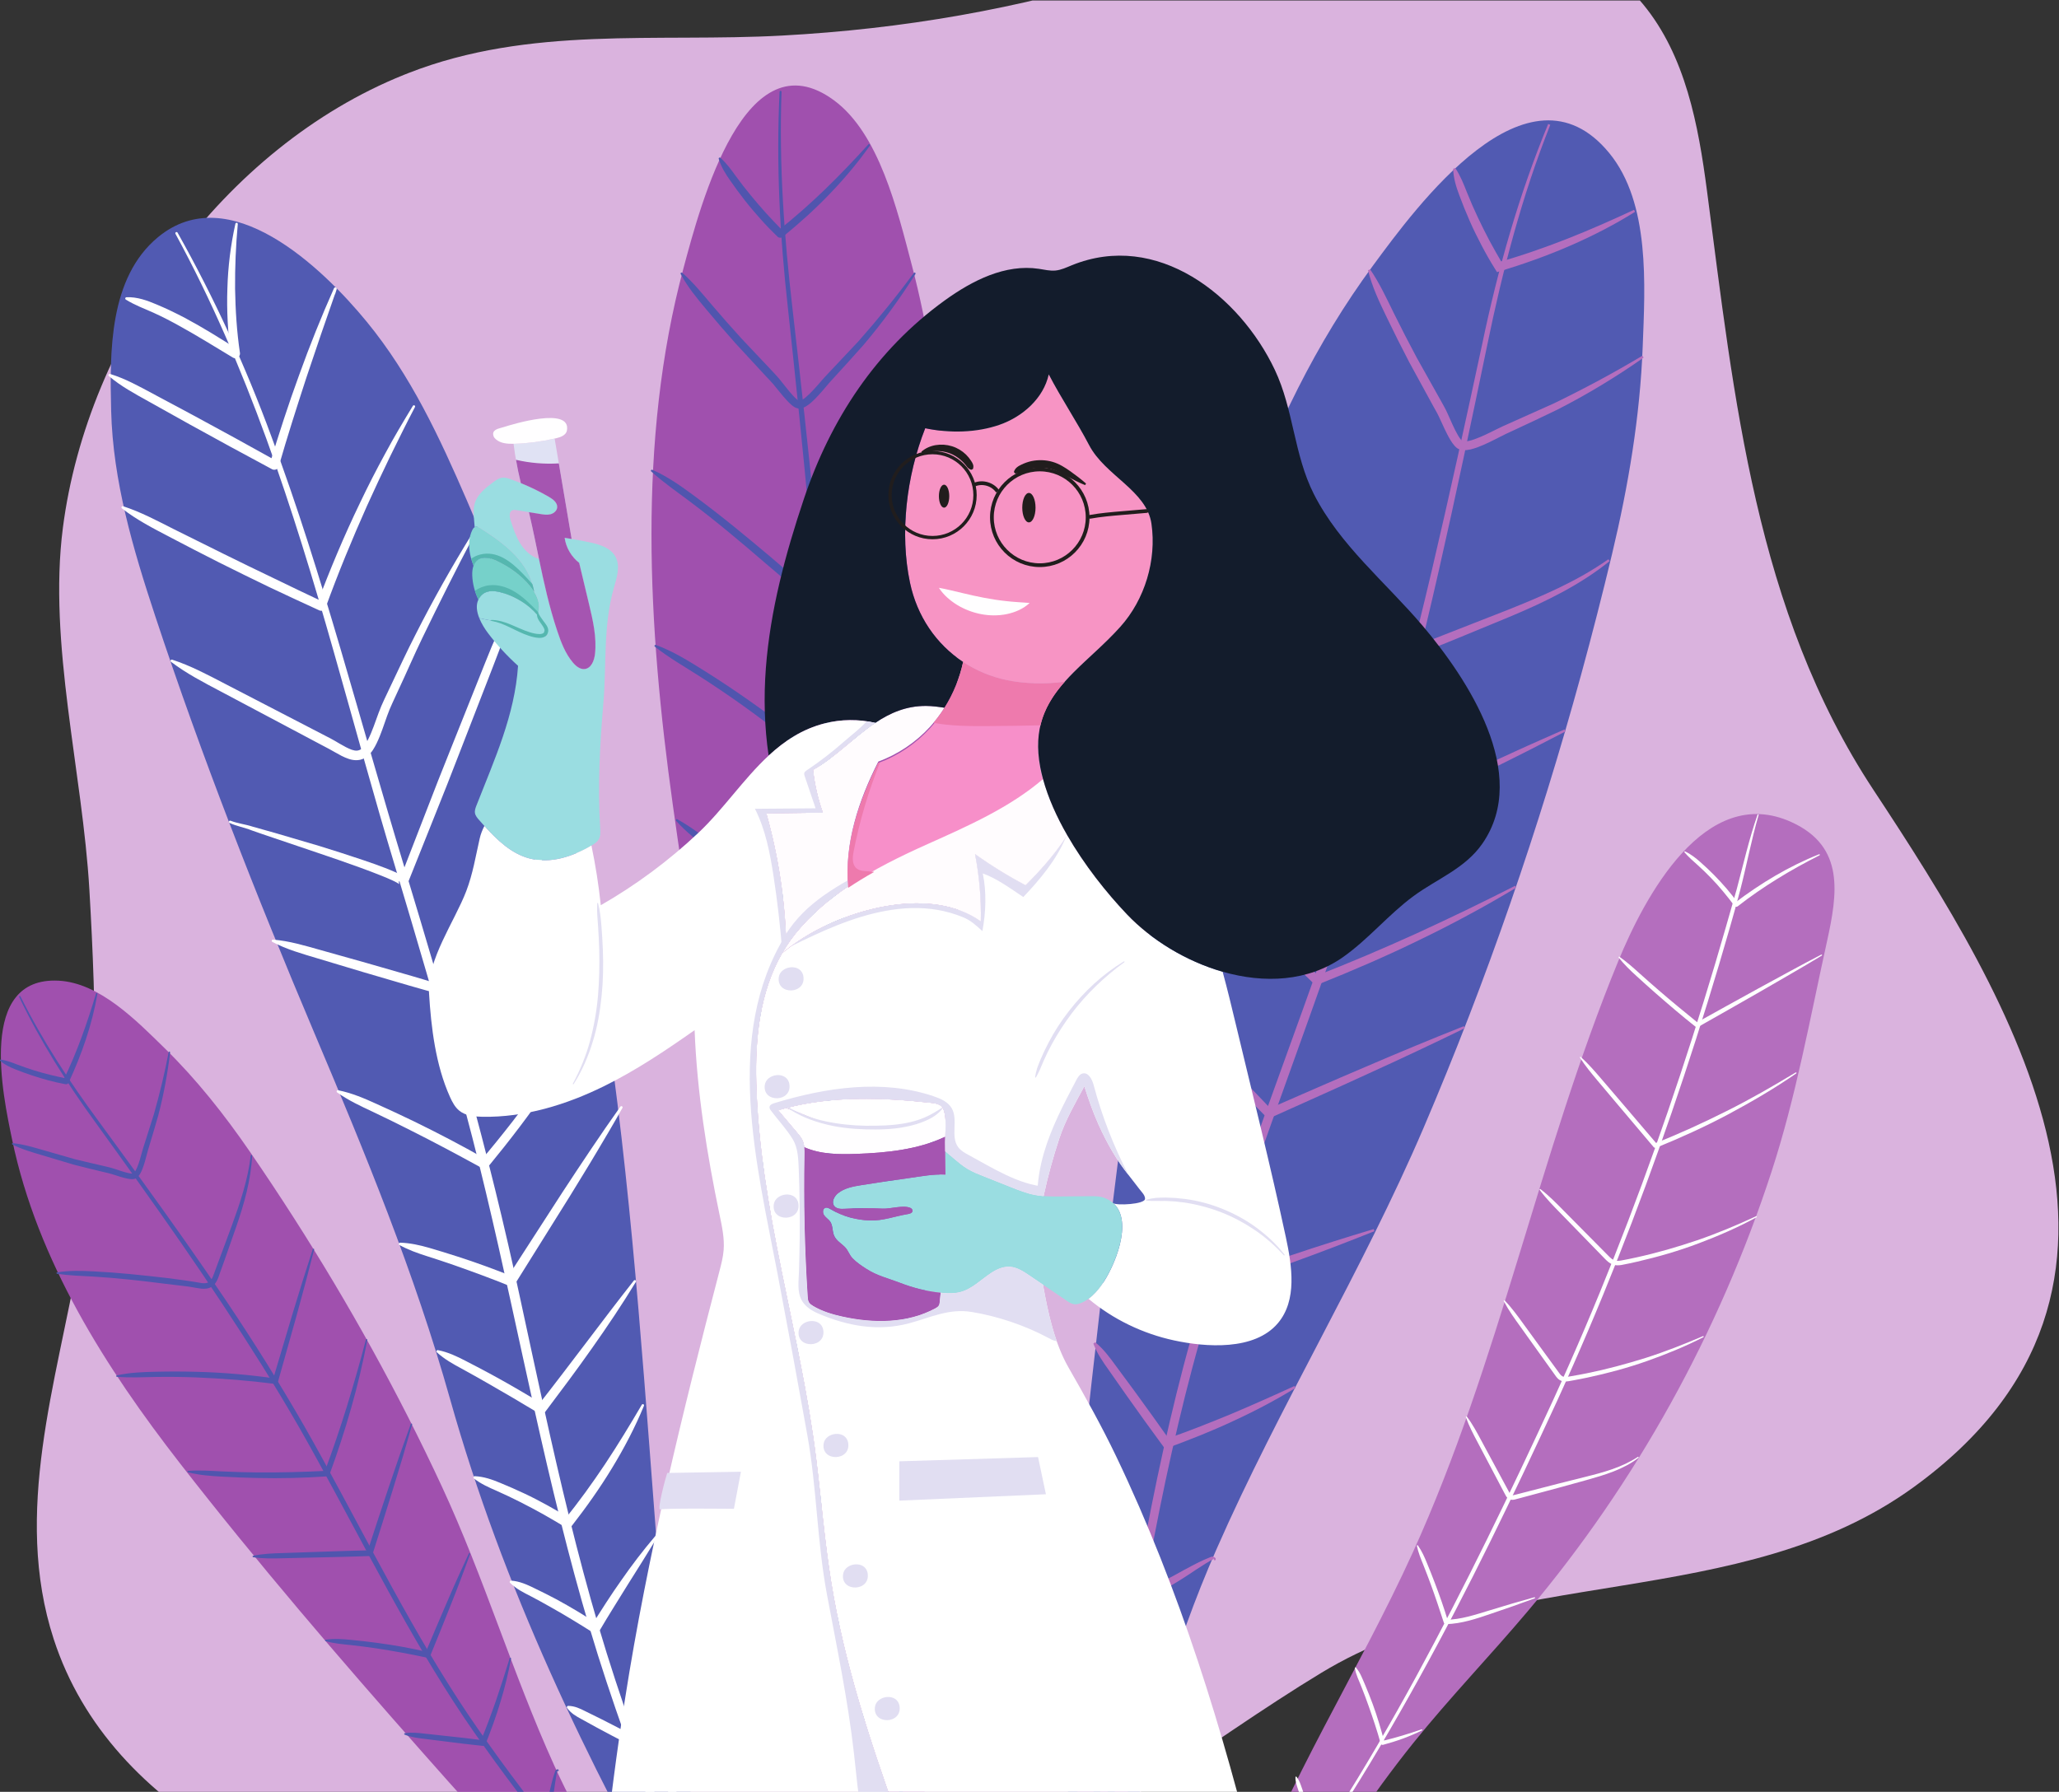 <?xml version="1.0" encoding="UTF-8" standalone="no"?>
<svg
   xmlns:dc="http://purl.org/dc/elements/1.1/"
   xmlns:cc="http://creativecommons.org/ns#"
   xmlns:rdf="http://www.w3.org/1999/02/22-rdf-syntax-ns#"
   xmlns:svg="http://www.w3.org/2000/svg"
   xmlns="http://www.w3.org/2000/svg"
   xmlns:sodipodi="http://sodipodi.sourceforge.net/DTD/sodipodi-0.dtd"
   xmlns:inkscape="http://www.inkscape.org/namespaces/inkscape"
   version="1.1"
   id="svg2"
   xml:space="preserve"
   width="459.476"
   height="399.89"
   viewBox="0 0 459.476 399.89"
   sodipodi:docname="lab_analyst.svg"
   inkscape:version="1.0.1 (3bc2e813f5, 2020-09-07)"><rect x="0" y="0" width="459.476" height="399.89" fill="#333333" stroke="none"/><title
     id="title1145">Laboratory Scientist</title><defs
     id="defs6"><clipPath
       clipPathUnits="userSpaceOnUse"
       id="clipPath84"><path
         d="M 0,0 H 3893 V 3272 H 0 Z"
         id="path82" /></clipPath><clipPath
       clipPathUnits="userSpaceOnUse"
       id="clipPath90"><path
         d="M 3893.4,272.828 H 0 V 3272.4 h 3893.4 z"
         id="path88" /></clipPath></defs><sodipodi:namedview
     pagecolor="#ffffff"
     bordercolor="#666666"
     borderopacity="1"
     objecttolerance="10"
     gridtolerance="10"
     guidetolerance="10"
     inkscape:pageopacity="0"
     inkscape:pageshadow="2"
     inkscape:window-width="1920"
     inkscape:window-height="1166"
     id="namedview4"
     showgrid="false"
     fit-margin-top="0"
     fit-margin-left="0"
     fit-margin-right="0"
     fit-margin-bottom="0"
     inkscape:zoom="1.7257976"
     inkscape:cx="164.89063"
     inkscape:cy="224.91542"
     inkscape:window-x="-11"
     inkscape:window-y="-11"
     inkscape:window-maximized="1"
     inkscape:current-layer="g12"
     inkscape:document-rotation="0" /><g
     id="g10"
     inkscape:groupmode="layer"
     inkscape:label="ink_ext_XXXXXX"
     transform="matrix(1.333,0,0,-1.333,-44.304,436.267)"><g
       id="g12"
       transform="scale(0.1)"><g
         id="g78"><g
           id="g80"
           clip-path="url(#clipPath84)"><g
             id="g86"
             clip-path="url(#clipPath90)"><path
               d="m 1008.28,3147.4 c 2.7,1.08 5.4,2.15 8.11,3.21 203.21,79.32 413.53,51.14 625.37,62.67 202.74,11.03 395.62,44.44 590.46,105.17 252.97,78.85 646.79,194.82 850.88,-52.85 70.95,-86.11 92.41,-201.76 106.91,-312.39 45.46,-346.7 80.99,-703.3 278.76,-1002.99 231.89,-351.43 527.49,-833.1 67.62,-1166.919 C 3246.17,572.621 2848.18,656.211 2544.49,472.23 2350.12,354.469 2156.06,195.141 1937.88,106.211 1693.59,6.629 1419.4,15.75 1161.81,48.43 853.773,87.512 518.379,233.199 422.32,528.461 c -68.965,211.98 5.192,430.527 41.735,640.779 35.031,201.55 29.808,410.04 17.949,613.81 -11.473,197.1 -69.285,412.14 -44.41,605.79 41.176,320.66 269.777,637.5 570.686,758.56"
               style="fill:#dab3de;fill-opacity:1;fill-rule:nonzero;stroke:none"
               id="path92" /><path
               d="M 3041.2,1663.02 C 2908.65,1339.91 2842.27,991.781 2697.63,673.898 2607.29,475.32 2487.1,290.211 2413.07,84.988 c -4.2,-11.66 -8.26,-24.559 -3.9,-36.156 6.83,-18.172 31.88,-23.363 49.62,-15.461 17.74,7.898 29.69,24.609 40.68,40.617 64.86,94.524 126.94,191.172 198.76,280.524 60.96,75.816 128.62,145.976 191.35,220.347 182.01,215.782 320.8,467.511 408.31,735.791 41.22,126.38 64.25,255.61 92.79,385.02 17.8,80.76 30.66,159.63 -58.94,200.62 -145.46,66.56 -246.82,-126.68 -290.54,-233.27"
               style="fill:#b46ebe;fill-opacity:1;fill-rule:nonzero;stroke:none"
               id="path94" /><path
               d="m 3276.41,1908.32 c -12.07,-41.53 -19.99,-84.05 -30.86,-126.07 -11.08,-41.94 -23.28,-83.43 -35.54,-124.98 -24.72,-83 -51.1,-165.5 -79.24,-247.41 -56.27,-163.8 -119.71,-325.23 -191.8,-482.758 -72.6,-157.192 -147.48,-313.493 -231.46,-465.043 -41.92,-75.789 -85.78,-150.528 -132.59,-223.411 -23.53,-36.347 -47.39,-72.507 -72.49,-107.796 -12.64,-17.524 -24.43,-35.833 -39,-52.043 -7.16,-8.16 -14.68,-15.98 -22.32,-23.66 l -11.52,-11.438 -5.79,-5.699 c -0.97,-0.934 -1.9,-1.871 -1.96,-2.672 -0.35,-0.668 1.21,-0.852 0.8,-0.808 0.14,0.488 0.66,0.777 1.15,0.641 0.5,-0.141 0.8,-0.652 0.65,-1.152 -1.65,-2.871 -4.83,-0.641 -4.51,1.48 0.28,1.98 1.62,2.949 2.49,3.898 l 5.72,5.762 11.38,11.551 c 7.54,7.75 14.94,15.609 21.96,23.789 14.24,16.199 25.78,34.539 38.25,52.23 24.6,35.59 48.29,71.782 71.59,108.211 46.36,73.047 89.75,147.93 131.21,223.848 82.68,151.992 157.97,307.93 230.41,465.07 72,157.321 135.34,318.531 191.55,482.161 28.1,81.82 54.46,164.24 79.15,247.15 12.22,41.47 24.31,83.08 36.04,124.63 11.14,41.67 20.66,84.1 34.95,125.09 0.17,0.49 0.7,0.74 1.19,0.57 0.47,-0.16 0.73,-0.67 0.59,-1.14"
               style="fill:#ffffff;fill-opacity:1;fill-rule:nonzero;stroke:none"
               id="path96" /><path
               d="m 3153.42,1847.37 c 9.5,-4.62 17.77,-11.02 25.53,-17.93 7.82,-6.85 15.39,-13.99 22.71,-21.38 14.56,-14.84 28.36,-30.52 40.43,-47.49 l -5.32,0.76 c 43.31,32.91 90.44,61.15 140.91,81.26 0.47,0.19 1.02,-0.05 1.21,-0.52 0.18,-0.46 -0.02,-0.97 -0.45,-1.19 -48.25,-24.41 -94.64,-52.27 -137.08,-85.49 -1.62,-1.27 -3.97,-0.99 -5.23,0.64 l -0.04,0.04 -0.05,0.07 c -12.28,16.36 -25.21,32.25 -39.48,46.94 -7.11,7.36 -14.47,14.48 -22.08,21.32 -7.67,6.79 -15.32,13.54 -22.2,21.48 -0.34,0.4 -0.3,1.01 0.1,1.35 0.3,0.26 0.71,0.3 1.04,0.14"
               style="fill:#ffffff;fill-opacity:1;fill-rule:nonzero;stroke:none"
               id="path98" /><path
               d="m 3043.41,1671.04 c 11.9,-8.39 22.69,-17.91 33.36,-27.58 10.71,-9.63 21.52,-19.14 32.42,-28.55 21.76,-18.87 44.08,-37.05 66.43,-55.21 l -4.2,0.35 c 34.87,19.28 69.61,38.83 104.61,57.89 35.09,18.93 69.89,38.34 105.32,56.66 0.46,0.23 1.02,0.05 1.26,-0.41 0.22,-0.43 0.07,-0.97 -0.35,-1.23 -34.09,-20.69 -68.8,-40.28 -103.23,-60.37 -34.51,-19.94 -69.29,-39.4 -103.92,-59.12 -1.36,-0.78 -3.05,-0.57 -4.21,0.34 -22.67,17.92 -44.63,36.73 -66.38,55.74 -10.85,9.53 -21.61,19.18 -32.26,28.93 -10.7,9.7 -21.07,19.79 -30.14,31.2 -0.32,0.41 -0.25,1 0.16,1.33 0.33,0.26 0.79,0.26 1.13,0.03"
               style="fill:#ffffff;fill-opacity:1;fill-rule:nonzero;stroke:none"
               id="path100" /><path
               d="m 2978.76,1503.24 c 12.07,-10.95 22.71,-23.11 33.23,-35.38 l 31.53,-36.84 62.91,-73.78 -4.27,1.06 c 41.07,16.12 81.21,34.53 120.66,54.34 39.52,19.68 77.8,41.76 115.64,64.63 0.45,0.26 1.02,0.12 1.29,-0.32 0.26,-0.43 0.13,-0.98 -0.27,-1.26 -36.44,-25.19 -74.79,-47.55 -113.85,-68.49 -39.16,-20.81 -79.58,-39.22 -120.67,-55.91 -1.54,-0.62 -3.26,-0.13 -4.28,1.06 l -62.58,74.07 -31.23,37.08 c -10.4,12.37 -20.68,24.85 -29.53,38.54 -0.28,0.43 -0.16,1.02 0.28,1.3 0.36,0.23 0.84,0.19 1.14,-0.1"
               style="fill:#ffffff;fill-opacity:1;fill-rule:nonzero;stroke:none"
               id="path102" /><path
               d="m 2911.22,1281.97 c 14.19,-10.96 26.66,-23.62 39.1,-36.3 l 37.5,-37.87 37.48,-37.85 c 3.03,-3.07 6.03,-5.76 9.29,-7.04 3.17,-1.27 7.06,-1.21 11.18,-0.56 8.45,1.54 17.3,3.33 25.88,5.24 34.57,7.57 68.61,17.41 102.14,28.81 33.52,11.48 66.22,25.25 98.43,40.16 0.47,0.21 1.03,0.01 1.24,-0.46 0.21,-0.45 0.03,-0.98 -0.4,-1.21 -31.25,-17.04 -63.99,-31.33 -97.36,-43.83 -33.34,-12.64 -67.71,-22.52 -102.47,-30.54 -8.74,-2.02 -17.29,-3.84 -26.3,-5.56 -4.58,-0.74 -9.92,-1.12 -15.1,0.87 -5.09,2 -8.79,5.5 -11.99,8.69 l -37.19,38.2 -37.18,38.18 c -12.45,12.68 -24.88,25.37 -35.58,39.76 -0.31,0.42 -0.23,1.01 0.19,1.32 0.35,0.26 0.81,0.24 1.14,-0.01"
               style="fill:#ffffff;fill-opacity:1;fill-rule:nonzero;stroke:none"
               id="path104" /><path
               d="m 2851.32,1095.54 c 12,-12.45 22.03,-26.32 32.04,-40.2 l 30.22,-41.52 30.16,-41.332 c 2.5,-3.16 4.6,-4.758 7.93,-4.968 3.3,-0.29 7.55,0.671 11.77,1.371 8.41,1.41 16.77,3.019 25.13,4.668 33.43,6.742 66.38,15.66 98.94,25.851 32.52,10.36 64.32,22.89 95.75,36.39 0.47,0.21 1.02,-0.01 1.23,-0.49 0.19,-0.45 0,-0.98 -0.44,-1.2 -30.51,-15.65 -62.35,-28.68 -94.74,-40.09 -32.41,-11.418 -65.66,-20.379 -99.27,-27.559 -8.41,-1.731 -16.84,-3.441 -25.3,-4.941 -4.2,-0.68 -8.38,-1.872 -13.66,-1.579 -2.57,0.149 -5.47,0.95 -7.83,2.508 -2.35,1.512 -4.09,3.422 -5.54,5.25 l -30.01,41.891 -29.85,41.77 c -10.02,13.88 -20.01,27.78 -28.04,43.09 -0.24,0.46 -0.07,1.03 0.4,1.27 0.38,0.2 0.83,0.12 1.11,-0.18"
               style="fill:#ffffff;fill-opacity:1;fill-rule:nonzero;stroke:none"
               id="path106" /><path
               d="m 2788.01,901.121 c 9.59,-12.793 17.05,-26.73 24.48,-40.68 l 22.51,-41.742 22.5,-41.73 c 1.89,-3.547 3.67,-7.36 4.96,-7.438 1.46,-0.761 5.49,0.449 9.33,1.438 l 22.96,5.922 c 30.61,7.859 61.18,15.929 91.9,23.39 30.52,7.571 61.25,15.938 87.58,33.367 0.43,0.293 1.01,0.172 1.3,-0.257 0.27,-0.411 0.17,-0.961 -0.21,-1.262 -25.45,-19.68 -56.97,-28.801 -87.22,-37.34 -30.42,-8.648 -60.99,-16.668 -91.51,-24.91 l -22.9,-6.149 c -3.71,-0.66 -7.54,-3.101 -13.85,-1.332 -3.12,1.102 -5.08,3.672 -6.2,5.571 l -2.94,5.371 -22.1,41.949 -22.11,41.949 c -7.43,13.953 -14.84,27.91 -20.13,43 -0.17,0.5 0.09,1.032 0.58,1.211 0.4,0.141 0.83,0 1.07,-0.328"
               style="fill:#ffffff;fill-opacity:1;fill-rule:nonzero;stroke:none"
               id="path108" /><path
               d="m 2706.05,685.43 c 6.66,-9.508 11.3,-19.95 15.55,-30.532 4.36,-10.539 8.57,-21.136 12.62,-31.789 8.14,-21.32 15.72,-42.847 22.25,-64.711 l -3.56,2.582 c 25.09,0.149 49.53,8.598 74.08,15.989 24.55,7.609 49.24,14.832 74.04,21.672 0.5,0.129 1.01,-0.161 1.15,-0.661 0.13,-0.46 -0.13,-0.949 -0.58,-1.121 -24.13,-8.929 -48.38,-17.48 -72.76,-25.64 -24.19,-8.239 -49.18,-16.918 -75.83,-17.598 -1.64,-0.039 -3.05,1.008 -3.54,2.5 l -0.03,0.09 c -6.99,21.559 -14.16,43.078 -21.95,64.379 -3.91,10.64 -7.96,21.23 -12.16,31.762 -4.3,10.5 -8.51,21.007 -10.99,32.328 -0.11,0.519 0.21,1.019 0.73,1.14 0.38,0.078 0.77,-0.082 0.98,-0.39"
               style="fill:#ffffff;fill-opacity:1;fill-rule:nonzero;stroke:none"
               id="path110" /><path
               d="m 2602.23,481.02 c 7.65,-8.801 11.17,-19.551 15.72,-29.782 4.35,-10.34 8.48,-20.769 12.39,-31.277 7.77,-21.051 14.07,-42.609 19.77,-64.289 l -4.02,2.359 c 11.18,2.571 22.24,5.598 33.24,8.867 11,3.282 21.95,6.793 32.86,10.551 0.5,0.16 1.03,-0.097 1.19,-0.59 0.16,-0.449 -0.05,-0.937 -0.46,-1.14 -10.41,-5.11 -21.08,-9.668 -31.98,-13.66 -10.9,-4 -22.01,-7.418 -33.22,-10.469 -1.74,-0.481 -3.53,0.539 -4,2.281 l -0.02,0.078 c -5.91,21.442 -13.03,42.512 -20.45,63.449 -3.68,10.481 -7.6,20.883 -11.72,31.204 -3.92,10.429 -9.31,20.16 -11,31.628 -0.08,0.54 0.29,1.04 0.82,1.11 0.34,0.051 0.67,-0.078 0.88,-0.32"
               style="fill:#ffffff;fill-opacity:1;fill-rule:nonzero;stroke:none"
               id="path112" /><path
               d="m 2502.8,298.078 c 4.62,-5.68 6.7,-12.226 8.96,-18.719 l 6.85,-19.449 c 4.65,-12.93 9.08,-25.941 13.25,-39.039 l 6.41,-19.601 1.6,-4.891 0.67,-2 c 0.24,-0.219 -0.6,0.473 -0.74,0.32 -0.1,-0.179 2.24,0.602 3.73,1.082 l 4.9,1.571 c 13.06,4.289 26.29,8.089 39.59,11.679 0.51,0.141 1.02,-0.172 1.16,-0.672 0.12,-0.437 -0.12,-0.91 -0.54,-1.097 -12.64,-5.481 -25.37,-10.723 -38.26,-15.5 l -4.82,-1.813 c -1.79,-0.48 -2.58,-1.48 -6.15,-1.679 -1.9,-0.129 -4.27,1.789 -4.74,3.128 -0.67,1.372 -0.77,2 -1.1,2.84 l -1.71,4.864 -6.86,19.437 c -4.67,12.93 -9.08,25.949 -13.26,39.043 l -6.41,19.59 c -2.16,6.527 -4.49,12.988 -4.3,20.316 0.02,0.543 0.47,0.981 1.03,0.961 0.3,-0.008 0.57,-0.14 0.74,-0.371"
               style="fill:#ffffff;fill-opacity:1;fill-rule:nonzero;stroke:none"
               id="path114" /><path
               d="m 1437.62,615.469 c -0.05,0.551 -0.09,1.09 -0.13,1.64 -49,615.531 -74.69,1242.711 -323.37,1817.481 -45.82,105.9 -93.95,209.44 -167.503,299.2 -75.035,91.57 -230.758,240.57 -349.898,141.82 -81.989,-67.96 -80.692,-192.31 -78.278,-290.34 2.903,-117.79 36.914,-232.35 73.606,-343.4 78.105,-236.41 169.371,-468.79 266.355,-698.03 85.821,-202.85 167.938,-402.08 227.588,-613.969 88.19,-313.34 227.77,-604.851 387.43,-887.461 10.36,-18.34 27.72,-39.57 47.76,-33.051 20.73,6.75 21.37,35.59 17.34,57.012 -20.44,108.43 -56.22,213.559 -75.75,322.149 -13.47,74.949 -19.12,151.05 -25.15,226.949"
               style="fill:#515ab2;fill-opacity:1;fill-rule:nonzero;stroke:none"
               id="path116" /><path
               d="m 1514.29,16.84 c -48.03,115.699 -93.93,232.219 -135.77,350.461 -20.97,59.07 -40.87,118.629 -58.74,178.801 -17.94,60.148 -34.14,120.769 -49.32,181.609 -60.86,243.449 -103.83,490.289 -171.73,731.199 -32.86,120.73 -68.35,240.78 -104.234,360.74 -36.398,119.92 -68.891,240.95 -103.203,361.32 -68.184,240.49 -145.32,480.16 -265.176,700.37 -0.535,0.98 -0.187,2.2 0.789,2.74 0.961,0.54 2.188,0.18 2.735,-0.78 61.406,-109.27 113.89,-223.67 157.093,-341.39 44.051,-117.45 80.922,-237.37 116.317,-357.54 35.265,-120.24 69.035,-240.78 105.429,-360.52 36.22,-119.89 72.07,-239.96 105.31,-360.82 33.36,-120.78 63.45,-242.7 89.66,-365.22 26.5,-122.419 52.24,-244.919 82.18,-366.341 14.98,-60.699 30.97,-121.141 48.67,-181.059 17.62,-59.93 37.28,-119.238 58.04,-178.238 41.54,-117.942 87.35,-234.551 125.73,-353.934 0.34,-1.066 -0.24,-2.199 -1.3,-2.539 -1.01,-0.32 -2.08,0.18 -2.48,1.141"
               style="fill:#ffffff;fill-opacity:1;fill-rule:nonzero;stroke:none"
               id="path118" /><path
               d="m 544.004,2775.17 c 18.156,0.81 34.894,-5.5 50.851,-12.22 16.063,-6.72 31.68,-14.29 46.997,-22.32 30.507,-16.31 59.711,-34.58 88.523,-52.99 l -11.934,-7.76 c -4.496,36.39 -6.781,73.1 -5.418,109.7 0.981,36.59 5.504,73.07 13.426,108.66 0.246,1.09 1.324,1.78 2.414,1.54 1,-0.23 1.664,-1.17 1.571,-2.16 -3.317,-36.12 -4.786,-72.18 -4.536,-108.17 0.625,-35.97 2.856,-71.91 8.141,-107.44 0.633,-4.28 -2.316,-8.26 -6.59,-8.89 -1.859,-0.28 -3.664,0.12 -5.16,1.02 l -0.184,0.11 c -29.425,17.62 -58.277,35.77 -87.984,52.13 -14.785,8.28 -29.801,16.1 -45.144,23.03 -15.45,6.89 -30.93,12.52 -45.965,21.85 -0.996,0.6 -1.317,1.9 -0.715,2.89 0.371,0.61 1.043,0.98 1.707,1.02"
               style="fill:#ffffff;fill-opacity:1;fill-rule:nonzero;stroke:none"
               id="path120" /><path
               d="m 516.52,2646.79 c 25.593,-7.82 48.464,-20.62 71.57,-33 l 69.332,-37.09 c 46.113,-24.92 92.09,-50.09 137.844,-75.68 L 784,2496.38 c 15.215,49.91 31.176,99.59 49.137,148.57 17.644,49.09 37.074,97.52 58.301,145.14 l 0.082,0.19 c 0.535,1.2 1.949,1.75 3.152,1.21 1.121,-0.5 1.668,-1.75 1.308,-2.9 l -2.488,-7.97 c -0.332,-1.07 -1.465,-1.66 -2.531,-1.32 -1,0.31 -1.582,1.34 -1.371,2.34 l 1.754,8.18 4.547,-1.5 c -17.274,-49.12 -34.145,-98.28 -50.563,-147.59 -16.098,-49.41 -31.969,-98.87 -46.312,-148.8 -1.188,-4.13 -5.496,-6.51 -9.625,-5.33 -0.524,0.15 -1.016,0.35 -1.481,0.6 l -0.156,0.09 c -46.234,24.7 -92.246,49.81 -138.113,75.17 l -68.649,38.35 c -22.887,12.78 -46.012,25.11 -66.406,42.44 -0.863,0.73 -0.973,2.04 -0.234,2.9 0.546,0.65 1.406,0.87 2.168,0.64"
               style="fill:#ffffff;fill-opacity:1;fill-rule:nonzero;stroke:none"
               id="path122" /><path
               d="m 538.355,2425.29 c 29.907,-9.69 57.118,-24.35 84.747,-38.28 l 83.109,-41.26 c 27.719,-13.72 55.535,-27.24 83.441,-40.57 27.809,-13.54 55.711,-26.89 83.703,-40.05 l -10.601,-4.38 c 21.699,57.77 45.512,114.76 72.355,170.3 13.235,27.86 27.301,55.31 42.09,82.36 14.571,27.16 30.331,53.66 46.361,79.95 0.59,0.95 1.83,1.25 2.78,0.67 0.91,-0.56 1.22,-1.73 0.73,-2.66 -14.33,-27.2 -27.832,-54.8 -41.414,-82.32 -13.375,-27.63 -26.347,-55.42 -39.011,-83.35 -24.965,-56.02 -48.411,-112.7 -69.25,-170.35 -1.457,-4.03 -5.907,-6.11 -9.934,-4.66 l -0.57,0.23 -0.098,0.05 c -28.199,12.88 -56.313,25.95 -84.332,39.23 -27.918,13.47 -55.746,27.15 -83.477,41.01 -27.683,13.96 -55.211,28.23 -82.664,42.62 -27.441,14.41 -55.097,28.47 -79.859,47.89 -0.895,0.7 -1.047,1.99 -0.352,2.87 0.547,0.7 1.45,0.95 2.246,0.7"
               style="fill:#ffffff;fill-opacity:1;fill-rule:nonzero;stroke:none"
               id="path124" /><path
               d="m 620.531,2168.4 c 31.043,-10.1 59.41,-25.29 87.965,-40.13 l 85.723,-44.4 85.722,-44.41 c 14.489,-7.01 28.664,-17.42 41.403,-21.92 6.586,-2.25 11.336,-1.89 15.758,1.2 4.531,3.51 8.308,9.5 11.742,16.48 6.871,13.65 11.66,28.81 17.371,44.12 5.652,15.67 13.269,29.95 19.957,44.56 13.878,29.12 27.378,58.41 42.118,87.09 29.09,57.56 60.87,113.74 94.7,168.57 0.58,0.95 1.82,1.24 2.78,0.67 0.9,-0.57 1.21,-1.73 0.72,-2.67 -30.04,-56.92 -58.8,-114.39 -86.78,-172.22 -14.04,-28.89 -26.59,-58.47 -40.261,-87.52 -6.554,-14.7 -13.953,-28.99 -19.054,-43.7 -5.395,-14.87 -10.11,-30.58 -17.547,-45.82 -3.633,-7.34 -8.047,-15.78 -16.27,-22.3 -4.348,-3 -9.66,-5.55 -15.226,-5.82 -5.403,-0.37 -10.625,0.49 -14.973,2.02 -8.957,2.92 -16.16,7.24 -23.223,11.19 -7.07,4.09 -13.64,7.62 -20.929,11.36 l -85.27,45.27 -85.266,45.27 c -28.445,15.06 -57.074,29.75 -83.031,49.54 -0.894,0.69 -1.07,1.97 -0.383,2.87 0.536,0.71 1.453,0.96 2.254,0.7"
               style="fill:#ffffff;fill-opacity:1;fill-rule:nonzero;stroke:none"
               id="path126" /><path
               d="m 1185.45,2241.72 c -8.54,-39.7 -24.82,-76.36 -39,-113.85 l -43.5,-112.08 c -14.36,-37.41 -29.11,-74.68 -44.08,-111.85 l -44.63,-111.63 -13.71,5.39 c -0.42,-0.89 -0.573,-2.06 -0.38,-3.05 0.09,-0.69 0.17,-1.06 0.41,-1.55 0.53,-0.93 0.3,-0.62 0.58,-0.91 -0.09,0.07 -0.3,0.3 -0.78,0.64 -0.837,0.64 -2.047,1.38 -3.282,2.08 -2.492,1.42 -5.265,2.78 -8.074,4.08 -5.621,2.63 -11.488,5.05 -17.379,7.42 -11.801,4.71 -23.762,9.27 -35.797,13.65 -24.07,8.78 -48.367,17.12 -72.711,25.31 l -73.047,24.72 c -12.218,4.02 -24.328,8.29 -36.531,12.55 -11.726,4.72 -24.621,6.84 -36.652,12.32 l -0.09,0.05 c -1.016,0.45 -1.461,1.65 -1,2.66 0.445,0.98 1.57,1.43 2.558,1.05 11.766,-4.55 24.692,-5.86 37.165,-9.95 l 37.117,-10.43 74.086,-21.8 c 24.59,-7.64 49.144,-15.43 73.601,-23.71 12.219,-4.17 24.442,-8.37 36.567,-13.09 6.07,-2.37 12.113,-4.79 18.179,-7.54 3.035,-1.37 6.06,-2.81 9.17,-4.53 1.57,-0.88 3.13,-1.78 4.88,-3.06 0.83,-0.59 1.83,-1.42 2.87,-2.5 0.73,-0.95 1.14,-1.19 1.94,-2.87 0.37,-0.88 0.66,-1.6 0.82,-2.68 0.15,-1.39 -0.05,-2.96 -0.51,-4.25 l -13.7,5.39 43.47,112.09 c 14.38,37.41 29,74.72 44,111.89 l 44.6,111.64 c 15.19,37.09 28.27,75.01 49.09,109.88 0.58,0.97 1.84,1.29 2.8,0.71 0.77,-0.46 1.13,-1.36 0.95,-2.19"
               style="fill:#ffffff;fill-opacity:1;fill-rule:nonzero;stroke:none"
               id="path128" /><path
               d="m 789.492,1699.7 c 27.301,-2.22 52.891,-10.01 78.664,-17.23 l 77.293,-21.72 77.141,-22.21 19.25,-5.71 c 5.86,-1.65 14.57,-4.66 15.99,-4.11 0.53,-0.01 2.01,0.76 4.04,2.83 l 6.74,7.12 13.65,14.6 c 36.22,39.13 70.26,80.23 102.98,122.37 32.45,42.36 63.63,85.74 93.36,130.27 0.62,0.93 1.87,1.18 2.8,0.56 0.88,-0.59 1.14,-1.75 0.65,-2.66 -25.98,-46.96 -54.88,-92.4 -86.61,-135.8 -31.44,-43.63 -65.67,-85.24 -101.63,-125.26 l -13.59,-14.91 -6.98,-7.55 c -2.61,-2.63 -6.59,-6.4 -12.79,-7.49 -5.95,-0.87 -10.24,0.74 -13.35,1.5 l -9.66,2.75 -19.33,5.49 -77.153,22.61 -77.004,23.11 c -25.656,7.71 -51.496,14.87 -75.629,27.59 -1.004,0.52 -1.39,1.77 -0.859,2.77 0.39,0.75 1.234,1.15 2.027,1.08"
               style="fill:#ffffff;fill-opacity:1;fill-rule:nonzero;stroke:none"
               id="path130" /><path
               d="m 898.355,1447.54 c 22.915,-4.61 44.012,-13.63 64.84,-23.14 20.883,-9.4 41.635,-19.09 62.265,-29.05 41.16,-20.12 81.84,-41.28 121.56,-64.12 l -10.09,-1.85 c 36.64,42.97 71,87.84 104.2,133.56 33.02,45.87 64.56,92.81 95.19,140.52 0.6,0.93 1.85,1.21 2.79,0.6 0.88,-0.56 1.17,-1.71 0.7,-2.62 -26.24,-50.39 -55.79,-99.1 -87.84,-146.09 -31.88,-47.13 -66.57,-92.32 -102.73,-136.28 -2.46,-3 -6.67,-3.72 -9.95,-1.92 l -0.13,0.08 c -39.92,21.91 -80.05,43.41 -120.78,63.8 -20.31,10.29 -40.759,20.32 -61.333,30.08 -20.629,9.66 -41.246,19.26 -60.285,32.72 -0.926,0.66 -1.153,1.95 -0.492,2.87 0.484,0.69 1.312,0.99 2.085,0.84"
               style="fill:#ffffff;fill-opacity:1;fill-rule:nonzero;stroke:none"
               id="path132" /><path
               d="m 1002.05,1192.3 c 16.86,-0.48 32.96,-4.11 48.76,-8.64 15.79,-4.61 31.51,-9.44 47.16,-14.5 31.34,-10.01 62.22,-21.43 92.8,-33.57 l -10,-3.12 93.49,144.7 c 15.89,23.92 31.44,48.06 47.63,71.82 16.07,23.82 32.29,47.56 49.03,71 l 0.05,0.05 c 0.65,0.91 1.9,1.12 2.81,0.47 0.84,-0.6 1.08,-1.74 0.59,-2.62 -14.08,-25.08 -28.7,-49.84 -43.45,-74.53 -14.64,-24.75 -29.92,-49.12 -44.85,-73.7 l -91.47,-146.34 c -2.1,-3.36 -6.28,-4.63 -9.84,-3.19 l -0.16,0.07 c -30.21,12.25 -60.81,23.46 -91.56,34.28 -15.39,5.35 -30.87,10.48 -46.41,15.39 -15.54,4.98 -30.91,10.41 -45.64,18.54 -0.998,0.55 -1.365,1.81 -0.81,2.82 0.38,0.7 1.12,1.09 1.87,1.07"
               style="fill:#ffffff;fill-opacity:1;fill-rule:nonzero;stroke:none"
               id="path134" /><path
               d="m 1065.45,1012.4 c 16.94,-3.3 31.98,-10.51 46.74,-18.189 14.81,-7.609 29.54,-15.371 44.19,-23.301 14.68,-7.851 29.09,-16.199 43.51,-24.531 14.43,-8.32 28.7,-16.91 42.77,-25.809 l -10.65,-1.961 c 27.37,34.672 53.93,69.95 80.73,105.081 26.71,35.19 53.36,70.44 80.79,105.22 0.68,0.88 1.95,1.02 2.83,0.33 0.81,-0.64 1,-1.77 0.48,-2.63 -23.03,-37.88 -47.75,-74.65 -73.29,-110.83 -25.47,-36.249 -52.05,-71.678 -78.71,-107.061 -2.48,-3.289 -7,-4.117 -10.45,-2.071 l -0.21,0.122 -42.6,25.41 -42.93,24.871 c -14.34,8.238 -28.78,16.32 -43.29,24.258 -14.56,7.871 -29.01,15.882 -41.72,27.491 -0.86,0.78 -0.92,2.1 -0.14,2.96 0.51,0.55 1.26,0.77 1.95,0.64"
               style="fill:#ffffff;fill-opacity:1;fill-rule:nonzero;stroke:none"
               id="path136" /><path
               d="m 1127.1,801.352 c 15.31,-0.653 29.22,-5.614 42.76,-11.243 13.59,-5.558 27.03,-11.48 40.32,-17.75 13.33,-6.187 26.32,-13.078 39.21,-20.129 12.9,-7.05 25.56,-14.531 37.9,-22.511 l -10.64,-1.809 c 24.57,29.988 47.17,61.551 68.75,93.82 21.49,32.34 41.66,65.559 61.41,99.27 0.56,0.961 1.8,1.289 2.76,0.719 0.88,-0.508 1.23,-1.59 0.85,-2.508 -14.98,-36.262 -33.26,-71.141 -53.72,-104.68 -20.38,-33.609 -43.23,-65.691 -67.38,-96.742 -2.51,-3.23 -7.02,-4.008 -10.45,-1.93 l -0.19,0.121 c -12.33,7.461 -24.74,14.782 -37.28,21.872 -12.55,7.089 -25.37,13.668 -38.19,20.269 -12.85,6.52 -25.89,12.719 -39.07,18.559 -13.23,5.789 -26.4,11.539 -38.42,20.89 -0.93,0.711 -1.1,2.039 -0.38,2.969 0.43,0.551 1.11,0.84 1.76,0.813"
               style="fill:#ffffff;fill-opacity:1;fill-rule:nonzero;stroke:none"
               id="path138" /><path
               d="m 1187.97,626.469 c 14.45,-0.949 26.85,-6.719 39.07,-12.688 12.28,-5.883 24.44,-12.019 36.48,-18.39 11.99,-6.469 23.8,-13.282 35.5,-20.262 11.73,-6.949 23.06,-14.527 34.37,-22.117 l -11.15,-2.5 c 16.33,25.957 32.66,51.918 50.47,76.898 17.49,25.18 36.11,49.578 56,72.942 0.72,0.847 2,0.949 2.85,0.226 0.77,-0.648 0.93,-1.758 0.42,-2.59 -15.93,-26.16 -32.12,-52.019 -48.42,-77.777 -15.98,-25.973 -32.39,-51.621 -47.75,-77.93 -2.18,-3.722 -6.96,-4.98 -10.69,-2.812 l -0.29,0.179 -0.18,0.122 c -11.25,7.308 -22.78,14.171 -34.19,21.199 -11.43,7 -23.04,13.722 -34.72,20.301 -11.63,6.679 -23.4,13.128 -35.29,19.351 -11.95,6.129 -23.96,11.981 -34.14,22.168 -0.85,0.84 -0.85,2.211 -0.01,3.051 0.45,0.449 1.07,0.66 1.67,0.629"
               style="fill:#ffffff;fill-opacity:1;fill-rule:nonzero;stroke:none"
               id="path140" /><path
               d="m 1283.56,416.82 c 10.94,-0.172 19.91,-4.511 28.77,-9.019 l 26.77,-13.199 c 17.74,-9.032 35.5,-18.032 52.92,-27.653 l -11.07,-3.41 c 11.09,21.152 21.67,42.57 33.19,63.531 5.68,10.5 11.31,21.039 17.42,31.34 5.43,10.602 14.06,20.11 12.42,30.711 l -0.01,0.098 c -0.17,1.101 0.59,2.14 1.69,2.312 0.93,0.141 1.81,-0.371 2.17,-1.179 2.82,-6.372 1.34,-13.582 -0.58,-19.473 -1.99,-6.078 -4.58,-11.277 -6.82,-16.867 -4.54,-11.082 -9.55,-21.934 -14.5,-32.813 -9.77,-21.82 -20.47,-43.179 -30.66,-64.789 -1.84,-3.898 -6.5,-5.582 -10.41,-3.738 l -0.08,0.039 -0.59,0.277 c -17.72,8.731 -35.1,18.071 -52.5,27.403 l -25.95,14.3 c -8.71,4.668 -17.3,9.5 -23.94,18.5 l -0.07,0.098 c -0.72,0.981 -0.51,2.371 0.48,3.102 0.4,0.289 0.88,0.437 1.35,0.429"
               style="fill:#ffffff;fill-opacity:1;fill-rule:nonzero;stroke:none"
               id="path142" /><path
               d="m 1355.8,263.199 c 9.4,1.68 16.35,-1.918 23.56,-4.98 l 21.58,-9.231 21.37,-9.699 10.58,-5.09 c 1.78,-0.898 2.9,-1.269 3.01,-1.277 0,0 -0.51,0.019 -1.3,-0.332 -0.74,-0.309 -1.4,-1.11 -1.4,-1.211 -0.09,-0.418 0.79,1.961 1.45,3.793 l 2.08,5.598 4.38,11.089 c 2.99,7.371 6.3,14.61 9.81,21.743 7.15,14.179 15.49,27.769 25.27,40.289 0.7,0.89 1.97,1.05 2.86,0.347 0.73,-0.558 0.96,-1.527 0.64,-2.34 l -16.89,-43.527 c -2.79,-7.191 -5.39,-14.449 -7.94,-21.699 l -3.64,-10.961 -1.71,-5.512 c -0.69,-1.84 -0.66,-3.347 -2.73,-7.16 -1,-1.769 -3.12,-4 -5.67,-5.098 -2.57,-1.171 -5.14,-1.25 -7.04,-1.043 -3.79,0.461 -6.28,1.793 -8.03,2.532 l -10.71,4.781 -21.21,10.051 -20.99,10.519 c -7,3.52 -14.24,6.489 -19.03,14.758 -0.68,1.18 -0.28,2.68 0.9,3.371 0.25,0.141 0.53,0.238 0.8,0.289"
               style="fill:#ffffff;fill-opacity:1;fill-rule:nonzero;stroke:none"
               id="path144" /><path
               d="m 2979.4,2143.7 c 18.41,67.15 35.65,134.46 51.74,201.8 27.21,113.83 46.81,229.97 51.25,347.13 3.85,101.7 12.81,240.16 -56.06,324.01 -136.32,166 -322.74,-89.8 -395.26,-188.22 -192.05,-260.62 -280.46,-580.38 -336.06,-894.36 -57.34,-323.87 -98.86,-650.94 -135.46,-977.669 -29.95,-270.102 -63.47,-558.469 -25.41,-827.75 1.63,-11.5 3.63,-23.801 11.74,-32.219 14.72,-15.274 42.42,-8.703 55.87,7.527 13.45,16.242 16.6,38.289 19.58,59.11 25.45,177.543 75.32,351.472 147.43,515.742 105.51,240.371 243.88,465.089 347.07,706.399 105.37,246.44 192.75,500.14 263.57,758.5"
               style="fill:#515ab2;fill-opacity:1;fill-rule:nonzero;stroke:none"
               id="path146" /><path
               d="m 2160.37,83.289 c -2.05,64.481 4.27,129.109 14.31,192.711 9.74,63.73 22.99,126.711 34.24,189.852 21.36,126.597 42.95,253.636 70.88,379.328 13.94,62.859 29.19,125.461 46.68,187.49 17.44,62.07 36.94,123.42 57.24,184.49 40.88,122.05 85.53,242.67 129.01,363.59 21.77,60.46 43.16,121.03 63.44,181.89 20.09,60.95 38.86,122.34 56.81,183.97 35.37,123.43 67.33,247.86 96.76,372.93 29.44,125.07 56.74,250.66 83.76,376.33 26.31,125.91 61.42,250.45 110.67,369.42 l 3.5,-1.42 c -47.51,-119.41 -79.99,-244.06 -105.75,-369.78 -26.08,-125.88 -52.46,-251.73 -81.01,-377.14 -28.59,-125.4 -59.37,-250.37 -94.78,-374.12 -17.84,-61.82 -36.52,-123.43 -56.52,-184.62 -20.2,-61.14 -41.47,-121.84 -63.11,-182.39 -43.22,-121.11 -87.5,-241.76 -128.03,-363.58 -20.39,-60.87 -39.98,-122.01 -57.46,-183.67 C 2323.46,966.91 2308.14,904.602 2294.09,842 2265.94,716.738 2244.14,590.262 2222.43,463.422 2199.55,336.73 2169.73,211.691 2164.14,83.281 l -3.77,0.008"
               style="fill:#b46ebe;fill-opacity:1;fill-rule:nonzero;stroke:none"
               id="path148" /><path
               d="m 2768.65,2991.46 c 8.68,-13.06 14.07,-26.97 19.58,-40.92 5.56,-13.91 11.54,-27.65 17.93,-41.19 6.45,-13.51 12.99,-26.97 20.08,-40.16 7.09,-13.18 14.51,-26.18 22.12,-39.06 l -8.62,3.34 c 39.21,11.02 77.69,24.5 115.67,39.33 37.96,14.9 75.28,31.42 112.43,48.74 l 1.8,-3.32 c -34.84,-21.86 -71.63,-40.66 -109.43,-57.05 -37.8,-16.47 -76.74,-30.24 -116.19,-42.29 l -5.48,-1.68 -3.15,5.01 c -8.13,12.94 -15.68,26.23 -22.76,39.76 -7.08,13.54 -13.89,27.21 -19.98,41.23 -6.15,13.97 -11.88,28.12 -17.18,42.44 -5.35,14.26 -9.96,28.91 -10.42,44.68 l 3.6,1.14"
               style="fill:#b46ebe;fill-opacity:1;fill-rule:nonzero;stroke:none"
               id="path150" /><path
               d="m 2625.98,2821.96 c 16.12,-23.51 27.71,-48.95 40.09,-74.08 12.41,-25.11 25.23,-50.01 38.46,-74.68 l 41.07,-73.28 5.05,-9.2 c 1.9,-3.4 3.53,-6.86 4.98,-10.07 l 8.59,-19.18 c 2.89,-6.25 5.89,-12.43 9.22,-18.03 1.65,-2.78 3.44,-5.45 5.19,-7.42 2.02,-2.06 1.82,-1.86 4.27,-2.29 4.69,-0.32 11.38,1.41 17.51,3.57 6.26,2.18 12.54,4.89 18.78,7.78 12.38,5.71 25.02,12.63 38.24,18.22 l 76.56,34.27 c 50.31,24.46 99.73,50.87 147.9,79.69 l 2.06,-3.17 c -46.08,-32.29 -94.39,-61.61 -144.64,-87.2 -25.34,-12.34 -50.89,-24.29 -76.49,-36.16 -12.6,-5.5 -24.55,-12.24 -37.59,-18.45 -6.47,-3.08 -13.06,-6.03 -20.02,-8.55 -7.06,-2.39 -14.12,-4.93 -23.51,-4.59 -2.33,0.19 -5.1,0.66 -7.78,2.04 -3.04,1.55 -4.47,3.23 -6.15,4.86 -2.95,3.26 -5.05,6.47 -7.05,9.69 -3.92,6.43 -7.1,12.88 -10.18,19.33 l -8.85,19.16 c -1.47,3.17 -2.88,6.05 -4.43,8.76 l -5.16,9.21 -40.51,74.15 c -13.04,24.97 -25.66,50.14 -37.86,75.52 -12.23,25.35 -24.4,50.81 -31.2,78.57 l 3.45,1.53"
               style="fill:#b46ebe;fill-opacity:1;fill-rule:nonzero;stroke:none"
               id="path152" /><path
               d="m 2451.25,2509.62 c 25.54,-19.95 46.38,-44.49 66.73,-69.2 20.4,-24.72 40.12,-49.96 59.39,-75.5 38.14,-51.25 76.47,-102.87 110.38,-156.41 4.39,-5.82 9.04,-10.48 14.58,-11.7 5.5,-1.53 12.41,-0.39 19.24,2.09 l 44.33,17.38 89.1,34.88 c 59.05,23.59 117.81,48.53 169.89,85.32 l 2.28,-3.01 c -50.09,-40.41 -108.79,-68.74 -167.65,-93.35 l -88.59,-36.56 c -14.91,-6 -29.33,-12.07 -44.64,-18 -8.02,-2.91 -17.52,-5.19 -27.62,-2.67 -10.33,2.43 -17.49,10.15 -22.61,16.83 -5.22,6.93 -9.23,13.9 -13.47,20.51 -4.13,6.61 -8.63,12.78 -13.34,19.39 l -27.82,38.93 c -18.36,26.06 -36.85,52.02 -55.79,77.61 -18.94,25.59 -38.28,50.86 -58.29,75.57 -20.05,24.71 -40.94,48.51 -58.87,75.32 l 2.77,2.57"
               style="fill:#b46ebe;fill-opacity:1;fill-rule:nonzero;stroke:none"
               id="path154" /><path
               d="m 2355.33,2213.04 c 29.16,-20.11 53.42,-45.55 77.68,-70.8 24.22,-25.33 47.81,-51.27 70.72,-77.8 22.84,-26.57 45.29,-53.52 66.52,-81.42 21.27,-27.86 41.83,-56.27 61.64,-85.18 l -9,2.39 c 54.53,25.83 109.09,51.57 163.85,76.89 l 82.28,37.72 c 27.4,12.63 55.13,24.58 82.68,36.87 l 1.63,-3.4 c -26.86,-13.74 -53.56,-27.84 -80.58,-41.26 l -80.99,-40.41 c -54.07,-26.77 -108.35,-53.1 -162.67,-79.36 l -5.48,-2.65 -3.52,5.04 c -19.95,28.51 -40.63,56.51 -62.01,83.97 -21.41,27.42 -43.02,54.71 -65.58,81.2 -22.5,26.55 -45.68,52.53 -69.5,77.91 -23.79,25.45 -48.87,49.48 -70.27,77.56 l 2.6,2.73"
               style="fill:#b46ebe;fill-opacity:1;fill-rule:nonzero;stroke:none"
               id="path156" /><path
               d="m 2295.09,1906.78 c 22.53,-21.2 41.19,-45.21 60.62,-68.69 19.46,-23.44 39.35,-46.52 59.68,-69.2 20.32,-22.69 41.06,-45 62.22,-66.9 20.96,-22.09 42.29,-43.84 64.05,-65.15 l -7.77,1.55 c 57.16,21.99 113.47,46.14 169.28,71.39 27.84,12.79 55.57,25.82 83.19,39.13 27.51,13.51 55.12,26.88 82.4,40.95 l 1.84,-3.31 c -26.43,-15.68 -53.02,-31.16 -80.17,-45.6 -27.05,-14.64 -54.44,-28.65 -82.17,-41.98 -55.31,-27 -111.85,-51.42 -169.03,-74.2 l -4.34,-1.74 -3.42,3.3 c -22.1,21.22 -43.83,42.84 -65.1,64.91 -21.07,22.26 -41.72,44.91 -61.94,67.94 -20.21,23.02 -39.99,46.43 -59.32,70.2 -19.35,23.73 -38.58,47.67 -53.03,75.11 l 3.01,2.29"
               style="fill:#b46ebe;fill-opacity:1;fill-rule:nonzero;stroke:none"
               id="path158" /><path
               d="m 2244.07,1631.64 c 21.21,-15.23 39.26,-33.53 57.1,-52.01 l 53.85,-55.15 53.85,-55.15 c 18.05,-18.29 35.57,-37.08 53.38,-55.6 l -8.24,1.69 c 54.62,23.64 109.02,47.81 163.85,71.02 54.68,23.53 109.7,46.34 165.12,68.39 l 1.59,-3.42 c -53.54,-26.15 -107.48,-51.53 -161.76,-76.18 -54.13,-24.99 -108.7,-49 -163.03,-73.56 l -4.59,-2.07 -3.66,3.76 c -17.89,18.45 -36.06,36.62 -53.71,55.3 l -53.23,55.74 -53.24,55.74 c -17.85,18.48 -35.5,37.15 -49.99,58.88 l 2.71,2.62"
               style="fill:#b46ebe;fill-opacity:1;fill-rule:nonzero;stroke:none"
               id="path160" /><path
               d="m 2208.58,1343.29 c 18.08,-14.54 31.93,-32.63 45.6,-50.75 13.72,-18.1 27.08,-36.48 40.07,-55.13 25.78,-37.42 49.97,-75.97 72.12,-115.66 l -8.71,3.35 c 45.54,15.45 90.94,31.32 136.66,46.29 45.59,15.35 91.5,29.79 137.67,43.68 l 1.31,-3.55 c -44.73,-17.85 -89.7,-35.14 -135,-51.52 -45.18,-16.76 -90.67,-32.63 -136.03,-48.91 l -5.58,-2 -3.13,5.34 c -22.76,38.88 -46.62,77.11 -71.84,114.43 -12.51,18.73 -25.4,37.21 -38.64,55.44 -13.29,18.22 -27.13,35.93 -37.44,56.62 l 2.94,2.37"
               style="fill:#b46ebe;fill-opacity:1;fill-rule:nonzero;stroke:none"
               id="path162" /><path
               d="m 2165.8,1025.61 c 13.97,-11.26 24.16,-25.23 34.35,-39.188 l 30.82,-41.731 c 20.35,-27.961 40.66,-55.953 60.49,-84.293 l -8.52,2.672 c 36.93,12.571 73.16,27.059 109.26,41.899 35.97,15.172 71.67,31.043 107.28,47.429 l 1.77,-3.328 c -33.55,-20.461 -68.39,-38.851 -104.13,-55.269 -35.62,-16.742 -72.28,-31.16 -109.21,-44.75 l -5.16,-1.891 -3.36,4.559 c -20.56,27.812 -40.64,55.972 -60.67,84.16 l -29.76,42.492 c -9.99,14.109 -19.99,28.209 -26.23,45.029 l 3.07,2.21"
               style="fill:#b46ebe;fill-opacity:1;fill-rule:nonzero;stroke:none"
               id="path164" /><path
               d="m 2136.73,732.16 c 11.47,-7.488 18.61,-17.851 26.44,-27.808 7.81,-9.961 15.86,-19.711 24.02,-29.372 8.06,-9.73 16.33,-19.289 24.78,-28.691 8.3,-9.527 16.76,-18.918 25.43,-28.129 l 5.95,-6.238 c 0.5,-0.16 -1.35,0.367 -0.81,0.18 0.29,-0.032 2.07,0.449 3.49,0.859 5.86,1.57 11.67,3.48 17.37,5.769 11.4,4.54 22.64,10 33.73,16 11.05,6.059 22.15,12.34 33.58,18.192 5.72,2.937 11.42,5.91 17.37,8.437 2.94,1.332 5.91,2.571 8.91,3.77 l 2.24,0.91 c 0.24,0.09 0.87,0.391 1.67,0.531 0.71,0.121 1.34,0.09 1.93,-0.011 1.17,-0.188 2.16,-0.579 3.17,-1.321 0.48,-0.449 1.13,-0.699 1.55,-2.218 0.28,-2.051 -1.45,-2.911 -1.92,-3.02 l -1.4,3.512 c 0.22,0.179 -0.68,-0.114 -0.58,-1.313 0.23,-0.719 0.18,-0.437 0.03,-0.461 -0.32,0.141 -0.89,0.262 -1.3,0.223 -0.21,-0.02 -0.38,-0.07 -0.45,-0.121 0,0 -0.07,-0.078 -0.54,-0.352 l -2.05,-1.187 c -2.74,-1.582 -5.45,-3.192 -8.12,-4.879 l -16,-10.203 c -10.57,-7.008 -21.11,-14.18 -32.14,-20.828 -10.98,-6.719 -22.29,-13.289 -34.51,-18.321 -6.06,-2.609 -12.32,-4.851 -18.72,-6.73 -1.64,-0.469 -2.89,-1.031 -5.78,-1.418 -2.62,-0.66 -7.78,0.808 -9.7,2.758 -2.21,1.84 -2.88,2.73 -4.11,3.91 l -3.39,3.422 c -9.02,9.129 -17.88,18.429 -26.53,27.929 -8.49,9.629 -16.79,19.43 -24.9,29.387 -8.02,10.031 -15.76,20.281 -23.33,30.641 -7.55,10.363 -15.39,20.609 -18.48,34.043 l 3.1,2.148"
               style="fill:#b46ebe;fill-opacity:1;fill-rule:nonzero;stroke:none"
               id="path166" /><path
               d="m 2121.15,484.691 c 10.98,-3.421 17.7,-11.281 24.79,-18.652 7.04,-7.437 14.01,-14.969 20.61,-22.82 13.24,-15.68 25.43,-32.219 36.61,-49.41 l -9.44,2.492 c 33.23,15.871 62.66,38.84 88.99,65.758 l 2.97,-2.329 c -20.22,-32.75 -50.88,-58.769 -85.35,-76.691 l -5.66,-2.937 -3.79,5.429 c -11.46,16.43 -23.54,32.399 -36.08,48 -6.28,7.789 -12.58,15.59 -19.16,23.149 -6.54,7.629 -13.81,14.441 -17.16,25.34 l 2.67,2.671"
               style="fill:#b46ebe;fill-opacity:1;fill-rule:nonzero;stroke:none"
               id="path168" /><path
               d="m 2124.53,291.082 c 7.86,1.109 12.8,-2.391 18.03,-5.453 l 15.67,-9.141 15.42,-9.558 c 2.46,-1.61 5.6,-3.711 5.7,-3.59 -0.42,-0.078 0.55,-0.231 3.08,1.148 20.92,10.614 39.65,24.703 59.17,39.141 l 2.77,-2.57 c -13.38,-21.039 -33.31,-37.02 -54.8,-49.68 -1.46,-0.82 -3.23,-1.789 -5.6,-2.527 -2.29,-0.743 -5.63,-1.063 -8.54,-0.25 -5.75,1.847 -7.38,3.75 -10.11,5.179 l -15.22,9.867 -14.97,10.262 c -4.99,3.43 -10.27,6.399 -12.62,13.981 l 2.02,3.191"
               style="fill:#b46ebe;fill-opacity:1;fill-rule:nonzero;stroke:none"
               id="path170" /><path
               d="m 824.137,1234 c -24.028,37.51 -48.617,74.53 -73.707,111.01 -42.418,61.67 -89.137,120.78 -142.735,173.17 -46.535,45.48 -108.316,109.15 -177.105,112.75 -136.16,7.13 -93.758,-190.43 -77.781,-266.82 42.312,-202.28 156.39,-381.188 281.586,-542.18 129.144,-166.059 266.488,-326.039 405.745,-483.559 115.25,-130.07 237.65,-269.672 381.24,-367.39 6.13,-4.172 12.8,-8.5 20.21,-8.301 13.44,0.359 22.03,16.219 20.02,29.52 C 1459.6,5.5 1450.49,16.449 1441.89,26.801 1368.57,115.012 1307.27,213.16 1259.94,317.629 1190.67,470.488 1142.69,632.102 1072,784.281 999.805,939.68 916.566,1089.74 824.137,1234"
               style="fill:#a050ae;fill-opacity:1;fill-rule:nonzero;stroke:none"
               id="path172" /><path
               d="M 1453.91,-36.148 C 1390.82,17.582 1343.28,86.269 1293.32,151.02 1242.47,215.5 1191.5,280.262 1143.88,347.422 1047.06,481.09 972.047,628.43 893.961,772.852 c -19.477,36.187 -39.176,72.25 -59.477,107.91 -20.425,35.597 -41.613,70.769 -63.257,105.66 -43.633,69.568 -89.008,138.058 -135.805,205.608 -46.789,67.55 -94.727,134.32 -142.824,201 -48.5,66.44 -92.641,136.43 -128.184,210.71 -0.289,0.6 -0.035,1.31 0.563,1.6 0.593,0.28 1.304,0.04 1.597,-0.55 36.492,-73.64 81.801,-142.44 130.453,-208.54 48.59,-66.33 97.039,-132.77 144.371,-200.05 47.293,-67.3 93.512,-135.41 137.036,-205.278 21.699,-34.973 42.937,-70.242 63.425,-105.942 20.379,-35.789 40.094,-71.878 59.586,-108.089 78.172,-144.571 152.965,-291.442 249.385,-424.532 47.51,-66.98 98.28,-131.5 149.24,-196.097 50.44,-65.082 97,-132.84 155.46,-190.641 0.48,-0.461 0.48,-1.223 0.02,-1.699 -0.44,-0.453 -1.16,-0.473 -1.64,-0.07"
               style="fill:#5055ae;fill-opacity:1;fill-rule:nonzero;stroke:none"
               id="path174" /><path
               d="m 333.723,1498.86 c 9.863,-1.53 18.726,-4.93 27.64,-8.38 8.914,-3.39 17.934,-6.52 27.032,-9.37 18.183,-5.81 36.777,-10.09 55.425,-14.02 l -5.289,-2.67 c 22.66,46.49 39.762,95.4 54.625,145.19 0.188,0.64 0.86,1.01 1.492,0.82 0.59,-0.18 0.942,-0.77 0.84,-1.36 -8.804,-51.51 -26.254,-101.34 -48.23,-148.8 -0.93,-2.01 -3.082,-3.06 -5.164,-2.69 l -0.125,0.02 c -19.156,3.43 -37.914,8.79 -56.383,14.82 -9.223,3.06 -18.348,6.4 -27.367,10.01 -9.028,3.56 -17.887,7.7 -25.504,14.25 -0.524,0.45 -0.586,1.24 -0.137,1.76 0.293,0.33 0.735,0.48 1.145,0.42"
               style="fill:#5055ae;fill-opacity:1;fill-rule:nonzero;stroke:none"
               id="path176" /><path
               d="m 353.73,1358.94 c 18.129,-1.92 35.129,-7.08 52.239,-12.02 l 51.316,-14.75 c 17.238,-4.41 34.649,-8.15 51.957,-12.25 l 6.492,-1.57 c 2.348,-0.55 4.754,-1.27 6.86,-1.96 l 12.695,-4.19 c 4.176,-1.33 8.359,-2.59 12.422,-3.43 1.988,-0.39 4.07,-0.78 5.73,-0.78 1.93,0.06 1.797,0.03 2.938,0.88 2.117,2.02 4.148,5.92 5.726,9.72 1.622,3.89 2.993,8.02 4.266,12.2 2.539,8.29 4.578,17.18 7.531,25.84 l 16.121,50.82 c 9.68,34.22 18.04,68.83 24.739,103.88 0.121,0.65 0.75,1.08 1.398,0.96 0.625,-0.12 1.043,-0.7 0.969,-1.32 -4.156,-35.52 -10.676,-70.85 -19.785,-105.52 -4.867,-17.23 -10.004,-34.41 -15.199,-51.58 -2.719,-8.28 -4.571,-16.84 -7.145,-25.64 -1.277,-4.37 -2.672,-8.75 -4.434,-13.12 -1.875,-4.35 -3.652,-8.79 -7.906,-13.09 -1.254,-1 -2.461,-2.17 -4.465,-2.74 -2.039,-0.71 -3.355,-0.6 -4.828,-0.67 -2.808,0.01 -5.14,0.47 -7.527,0.89 -4.688,0.93 -9.07,2.21 -13.418,3.53 l -12.777,4.06 c -2.145,0.67 -4.02,1.2 -6.024,1.66 l -6.535,1.52 c -17.375,4.32 -34.844,8.27 -52.137,12.89 l -51.441,15.39 c -17.149,5.1 -34.406,9.99 -50.528,18.11 -0.601,0.3 -0.839,1.03 -0.542,1.63 0.234,0.46 0.722,0.71 1.21,0.66 l 0.082,-0.01"
               style="fill:#5055ae;fill-opacity:1;fill-rule:nonzero;stroke:none"
               id="path178" /><path
               d="m 427.848,1142.59 c 20.277,3.32 40.718,2.8 61.011,1.68 20.317,-1.01 40.594,-2.57 60.821,-4.47 40.355,-4.06 80.949,-8.18 120.59,-15.21 4.597,-0.43 8.793,-0.28 11.703,1.8 3.039,1.91 5.425,5.65 7.132,9.93 l 10.5,28.35 21.122,56.96 c 13.781,37.94 26.765,76.32 31.328,116.55 0.074,0.66 0.664,1.13 1.324,1.06 0.637,-0.07 1.098,-0.63 1.07,-1.25 -2.004,-40.81 -13.351,-80.6 -26.566,-118.89 l -20.113,-57.42 -10.332,-28.76 c -2.012,-5.03 -4.958,-10.51 -10.481,-14.21 -5.586,-3.84 -12.277,-3.83 -17.59,-3.38 -11,1.36 -19.914,3.63 -30.176,4.52 l -30.164,3.62 c -20.082,2.55 -40.16,4.99 -60.265,7.07 -20.106,2.08 -40.231,3.82 -60.379,5.02 -20.168,1.1 -40.266,1.69 -60.512,4.63 -0.664,0.09 -1.129,0.71 -1.031,1.37 0.078,0.54 0.5,0.95 1.008,1.03"
               style="fill:#5055ae;fill-opacity:1;fill-rule:nonzero;stroke:none"
               id="path180" /><path
               d="m 527.777,970.109 c 21.914,4.922 44.207,5.661 66.426,6.141 22.238,0.531 44.485,0.48 66.727,-0.129 44.48,-1.051 88.886,-5.019 132.933,-11.23 l -4.996,-3.25 32.785,110.139 c 11.028,36.68 22.524,73.23 34.34,109.68 0.203,0.63 0.879,0.98 1.512,0.77 0.605,-0.19 0.949,-0.83 0.793,-1.44 -9.484,-37.13 -19.281,-74.16 -29.551,-111.07 L 797.633,959.109 c -0.617,-2.199 -2.738,-3.55 -4.934,-3.257 h -0.062 c -43.813,5.668 -87.879,9.089 -132.012,10.878 -22.07,0.821 -44.164,1.071 -66.254,0.758 -22.101,-0.367 -44.113,-1.597 -66.422,0.231 -0.668,0.051 -1.168,0.633 -1.113,1.301 0.043,0.55 0.441,0.98 0.941,1.089"
               style="fill:#5055ae;fill-opacity:1;fill-rule:nonzero;stroke:none"
               id="path182" /><path
               d="m 647.363,810.25 c 19.567,1.371 38.813,0.039 58.125,-0.969 19.309,-0.91 38.633,-1.461 57.961,-1.64 38.653,-0.243 77.297,0.687 115.899,2.718 l -4.078,-3.031 c 13.734,36.371 26.082,73.25 37.699,110.371 11.383,37.18 22.16,74.582 31.996,112.291 0.168,0.65 0.82,1.03 1.465,0.86 0.617,-0.16 0.992,-0.77 0.875,-1.39 -7.328,-38.319 -16.258,-76.39 -27.055,-113.929 -10.57,-37.601 -22.891,-74.711 -36.258,-111.429 -0.637,-1.774 -2.246,-2.903 -4.008,-3.032 h -0.066 c -38.801,-2.718 -77.727,-3.601 -116.602,-2.73 -19.445,0.371 -38.871,1.121 -58.281,2.23 -19.41,1.008 -38.84,2.43 -57.887,7.289 -0.648,0.161 -1.043,0.832 -0.878,1.481 0.132,0.519 0.585,0.871 1.093,0.91"
               style="fill:#5055ae;fill-opacity:1;fill-rule:nonzero;stroke:none"
               id="path184" /><path
               d="m 756.105,668.102 c 16.204,3.429 32.485,4.07 48.774,4.527 l 48.855,1.66 48.86,1.652 c 16.285,0.649 32.582,0.821 48.871,1.25 l -4.348,-3.203 c 11.875,35.864 23.403,71.84 35.563,107.614 11.953,35.839 24.39,71.539 37.35,107.097 0.2,0.641 0.88,0.981 1.51,0.781 0.6,-0.191 0.93,-0.871 0.79,-1.468 -10.23,-36.403 -20.99,-72.684 -32.232,-108.801 -11.032,-36.191 -22.696,-72.191 -34.012,-108.301 -0.598,-1.898 -2.32,-3.129 -4.207,-3.191 h -0.145 c -16.289,-0.5 -32.57,-1.25 -48.863,-1.528 L 854,665.07 805.129,663.949 c -16.289,-0.469 -32.586,-0.758 -48.957,1.75 -0.664,0.102 -1.121,0.731 -1.02,1.391 0.078,0.512 0.469,0.898 0.953,1.012"
               style="fill:#5055ae;fill-opacity:1;fill-rule:nonzero;stroke:none"
               id="path186" /><path
               d="m 877.656,527.582 c 14.571,2.25 29,1.039 43.352,-0.383 14.367,-1.371 28.715,-3.019 43.019,-4.969 28.629,-3.8 57.093,-8.878 85.203,-15.539 l -5.32,-2.703 c 11.91,28.071 23.57,56.25 35.79,84.203 11.98,28.047 24.53,55.868 37.45,83.571 0.26,0.609 0.97,0.898 1.58,0.636 0.58,-0.25 0.85,-0.929 0.66,-1.519 -10.43,-28.699 -21.24,-57.277 -32.61,-85.629 -11.14,-28.441 -22.83,-56.668 -34.27,-85 -0.84,-2.07 -3.04,-3.191 -5.16,-2.738 l -0.17,0.039 c -28,5.937 -56.149,11.211 -84.453,15.5 -14.161,2.109 -28.368,3.937 -42.598,5.488 -14.254,1.492 -28.488,2.633 -42.617,6.652 -0.657,0.18 -1.032,0.86 -0.848,1.508 0.133,0.481 0.535,0.813 0.992,0.883"
               style="fill:#5055ae;fill-opacity:1;fill-rule:nonzero;stroke:none"
               id="path188" /><path
               d="m 1010.02,371.039 c 11.26,1.723 22.19,0.563 33.1,-0.711 l 32.76,-3.558 c 21.84,-2.348 43.69,-4.661 65.47,-7.551 l -4.92,-2.91 c 9.65,22.812 18.09,46.089 26.31,69.461 7.98,23.441 15.61,47.039 22.84,70.839 0.19,0.641 0.86,0.993 1.5,0.801 0.59,-0.18 0.94,-0.769 0.83,-1.359 -4.51,-24.531 -10.45,-48.821 -17.79,-72.68 -7.11,-23.941 -15.77,-47.402 -24.94,-70.633 -0.78,-1.976 -2.77,-3.129 -4.79,-2.918 l -0.14,0.012 c -21.86,2.219 -43.65,5.02 -65.45,7.77 l -32.69,4.097 c -10.91,1.281 -21.81,2.68 -32.37,6.949 -0.63,0.262 -0.94,0.981 -0.68,1.622 0.17,0.429 0.54,0.699 0.96,0.769"
               style="fill:#5055ae;fill-opacity:1;fill-rule:nonzero;stroke:none"
               id="path190" /><path
               d="m 1136.7,231.352 c 8.42,2.179 16.34,1.089 24.36,0.5 8.01,-0.602 16.03,-1 24.04,-1.321 16.03,-0.66 32.08,-0.922 48.13,-0.761 l 5.46,0.121 c 0.27,0.16 -0.8,-0.512 -0.47,-0.332 0.13,0.113 0.66,1.179 1.07,2.019 1.74,3.442 3.28,6.992 4.6,10.66 2.67,7.332 4.83,14.953 6.66,22.75 1.8,7.793 3.51,15.703 5.57,23.602 1.02,3.941 2.02,7.898 3.33,11.789 0.61,1.953 1.29,3.891 1.99,5.82 l 0.51,1.442 c 0.04,0.32 0.73,1.64 1.27,1.929 0.6,0.469 1.2,0.782 1.99,0.942 0.42,0.027 0.82,0.226 1.71,-0.231 1.06,-0.742 0.74,-1.91 0.59,-2.179 -0.31,-0.582 -1.04,-0.813 -1.62,-0.5 -0.42,0.218 -0.65,0.648 -0.64,1.097 l 0.01,0.223 c 0,0.18 -0.23,-0.363 0.36,-0.82 0.43,-0.204 0.29,-0.114 0.23,-0.18 -0.19,-0.094 -0.49,-0.313 -0.64,-0.512 -0.18,-0.101 -0.22,-1.078 -0.49,-2.14 -0.41,-1.961 -0.79,-3.938 -1.12,-5.918 l -1.92,-11.883 c -1.14,-7.969 -2.19,-16 -3.7,-24.039 -1.45,-8.032 -3.12,-16.168 -5.89,-24.09 -1.32,-3.961 -2.91,-7.891 -4.72,-11.719 -0.48,-0.973 -0.73,-1.781 -1.76,-3.332 -0.8,-1.519 -3.71,-3.367 -5.47,-3.437 -3.13,-0.332 -4.37,-0.243 -6.65,-0.383 -16.29,-0.75 -32.62,-0.598 -48.89,0.41 -8.13,0.531 -16.25,1.293 -24.35,2.18 -8.09,0.902 -16.25,1.613 -23.86,5.91 -0.63,0.351 -0.85,1.14 -0.5,1.769 0.18,0.313 0.48,0.532 0.81,0.614"
               style="fill:#5055ae;fill-opacity:1;fill-rule:nonzero;stroke:none"
               id="path192" /><path
               d="m 1926.72,2308.37 c -3.89,65.46 -8.71,130.73 -14.42,195.69 -9.66,109.82 -25.75,219.57 -53.73,325.89 -24.3,92.32 -54.53,219.04 -129.74,274.68 -148.88,110.13 -223.16,-172.25 -252.35,-281.14 -77.3,-288.32 -59.37,-600.23 -17.85,-897.62 42.83,-306.77 98.64,-611.91 158.12,-915.35 49.41,-250.75 100.98,-518.918 202.27,-749.61 4.33,-9.84 9.16,-20.308 17.63,-25.551 15.36,-9.507 34.82,4.243 40.77,22.629 5.95,18.383 2.46,39.063 -0.83,58.582 -28.06,166.461 -36.46,336.621 -25.22,504.442 16.43,245.558 62.23,486.438 76.63,732.178 14.71,250.97 13.68,503.33 -1.28,755.18"
               style="fill:#a050ae;fill-opacity:1;fill-rule:nonzero;stroke:none"
               id="path194" /><path
               d="m 1851.12,227.762 c -38.26,115.617 -49.14,237.668 -65.62,357.047 -17.56,119.589 -35.04,239.57 -47.31,360.101 -26.86,241.29 -20.36,484.33 -18.6,726.02 0.48,60.48 0.65,120.96 -0.12,181.36 -0.94,60.42 -3.01,120.82 -5.76,181.2 -5.98,120.74 -14.79,241.36 -25.72,361.82 -10.91,120.46 -23.6,240.78 -36.53,361.08 -13.54,120.31 -19.95,241.75 -14.03,362.76 0.04,0.91 0.81,1.61 1.73,1.57 0.9,-0.04 1.59,-0.81 1.56,-1.71 -4.35,-120.89 4.27,-241.76 18.22,-361.79 13.75,-120.22 27.28,-240.49 39.03,-360.97 11.7,-120.49 21.64,-241.2 27.67,-362.18 2.9,-60.49 5.11,-121.02 6.19,-181.58 0.92,-60.6 0.89,-121.13 0.54,-181.64 -0.66,-121.04 -2.25,-242 -0.65,-362.88 0.68,-60.43 2.05,-120.87 5.17,-181.14 3.08,-60.3 8.02,-120.52 14.02,-180.631 11.99,-120.277 29.14,-239.91 46.47,-359.758 16.42,-120.043 26.99,-240.531 56.91,-357.75 0.23,-0.882 -0.31,-1.781 -1.19,-2.011 -0.84,-0.219 -1.7,0.269 -1.98,1.082"
               style="fill:#5055ae;fill-opacity:1;fill-rule:nonzero;stroke:none"
               id="path196" /><path
               d="m 1538.36,3008.67 c 10.5,-9.34 18.26,-20.24 26.15,-31.13 7.94,-10.83 16.18,-21.43 24.72,-31.79 8.57,-10.33 17.2,-20.6 26.24,-30.5 9.07,-9.89 18.28,-19.64 27.72,-29.16 l -8.74,0.46 c 27.52,21.38 53.52,44.66 78.7,68.82 25.11,24.26 49.17,49.6 72.8,75.56 0.62,0.67 1.66,0.73 2.34,0.11 0.62,-0.57 0.71,-1.5 0.24,-2.18 -20.34,-28.76 -43.14,-55.81 -67.66,-81.2 -24.44,-25.49 -50.8,-49.11 -78.19,-71.45 -2.59,-2.1 -6.3,-1.9 -8.64,0.35 l -0.11,0.11 c -9.86,9.48 -19.38,19.32 -28.46,29.54 -9.1,10.22 -18.02,20.59 -26.4,31.39 -8.42,10.77 -16.52,21.78 -24.3,33 -7.85,11.16 -15.2,22.76 -19.19,36.31 -0.27,0.9 0.25,1.86 1.16,2.13 0.58,0.17 1.19,0.01 1.62,-0.37"
               style="fill:#5055ae;fill-opacity:1;fill-rule:nonzero;stroke:none"
               id="path198" /><path
               d="m 1474.49,2816.1 c 18.78,-16.49 34.12,-35.62 50.05,-54.32 15.94,-18.67 32.18,-37.1 48.7,-55.26 l 50.55,-53.55 c 4.25,-4.64 8.2,-8.62 12.75,-13.96 l 11.58,-14.55 c 3.8,-4.76 7.62,-9.44 11.59,-13.76 1.98,-2.13 4.01,-4.26 6.03,-5.98 1.8,-1.77 4.63,-3.3 4.47,-3.15 1.51,-0.32 7.34,2.74 11.37,6.38 4.38,3.68 8.58,7.94 12.67,12.32 8.26,8.75 15.82,18.43 24.77,27.62 l 50.42,53.51 c 32.46,36.74 63.48,74.84 92.71,114.43 0.54,0.74 1.58,0.89 2.31,0.35 0.7,-0.52 0.87,-1.49 0.41,-2.21 -26.37,-41.68 -55.51,-81.75 -87.55,-119.4 -16.39,-18.5 -33.03,-36.8 -49.75,-55.03 -8.16,-8.54 -15.69,-18.37 -24.22,-27.65 -4.26,-4.64 -8.65,-9.24 -13.66,-13.54 -2.57,-2.13 -5.22,-4.22 -8.39,-6.08 -3.18,-1.73 -6.98,-3.76 -12.62,-3.38 -6.3,1.3 -8.46,3.9 -11.3,6.03 -2.69,2.25 -4.93,4.58 -7.17,6.92 -4.41,4.7 -8.42,9.51 -12.36,14.33 l -11.58,14.22 c -3.43,4.02 -8.2,8.75 -12.28,13.17 l -50.26,54.4 c -16.41,18.45 -32.53,37.14 -48.35,56.08 -15.84,18.92 -31.67,37.91 -43.48,60.01 -0.43,0.81 -0.13,1.83 0.69,2.26 0.63,0.35 1.39,0.23 1.9,-0.21"
               style="fill:#5055ae;fill-opacity:1;fill-rule:nonzero;stroke:none"
               id="path200" /><path
               d="m 1424.31,2486.3 c 25.63,-11.22 48.25,-27.37 70.48,-43.78 22.27,-16.39 44.07,-33.39 65.56,-50.74 42.71,-34.96 85.52,-69.95 125.25,-107.93 4.84,-4.2 9.8,-7.17 14.15,-7.13 4.37,0.01 9.48,2.91 14.08,7.12 l 29.6,28.48 59.5,57.22 c 39.31,38.28 77.56,77.87 106.85,124.46 0.48,0.77 1.5,1 2.27,0.52 0.74,-0.46 0.98,-1.42 0.57,-2.18 -26.43,-48.8 -63.5,-91.13 -102.34,-130.2 l -58.55,-58.41 c -9.91,-9.71 -19.37,-19.3 -29.66,-29.11 -5.44,-4.92 -12.62,-10.15 -22.25,-10.47 -9.68,0.04 -16.98,5.41 -22.47,9.94 -5.63,4.77 -10.45,9.71 -15.39,14.34 -4.82,4.62 -9.96,8.86 -15.28,13.41 l -31.45,26.75 c -20.83,17.98 -41.74,35.82 -62.96,53.28 -21.21,17.46 -42.7,34.55 -64.63,51.02 -21.98,16.48 -44.46,31.98 -65.12,50.64 -0.68,0.61 -0.74,1.67 -0.12,2.36 0.49,0.55 1.27,0.69 1.91,0.41"
               style="fill:#5055ae;fill-opacity:1;fill-rule:nonzero;stroke:none"
               id="path202" /><path
               d="m 1430.28,2193.06 c 28.62,-10.44 54.25,-26.49 79.81,-42.41 25.54,-15.98 50.66,-32.66 75.32,-49.98 24.62,-17.37 48.98,-35.16 72.51,-53.99 23.55,-18.81 46.62,-38.22 69.17,-58.2 l -8.81,-0.53 c 34.87,38.68 69.79,77.32 105.02,115.67 l 53.04,57.37 c 17.64,19.15 35.77,37.87 53.65,56.81 0.63,0.67 1.67,0.7 2.33,0.07 0.64,-0.6 0.69,-1.6 0.13,-2.26 -16.83,-19.89 -33.41,-39.99 -50.48,-59.66 l -51.1,-59.1 c -34.18,-39.29 -68.68,-78.3 -103.24,-117.26 -2.27,-2.57 -6.18,-2.82 -8.76,-0.58 l -0.05,0.04 c -22.59,19.62 -45.68,38.66 -69.23,57.09 -23.58,18.4 -47.29,36.64 -71.65,54.01 -24.31,17.42 -49.08,34.21 -74.29,50.32 -25.2,16.18 -51.18,30.86 -74.98,49.71 -0.73,0.57 -0.85,1.62 -0.28,2.35 0.46,0.58 1.23,0.77 1.89,0.53"
               style="fill:#5055ae;fill-opacity:1;fill-rule:nonzero;stroke:none"
               id="path204" /><path
               d="m 1466.18,1901.25 c 23.2,-12.88 43.73,-28.94 64.79,-44.41 21.08,-15.42 42.44,-30.44 64.09,-45.04 21.65,-14.6 43.58,-28.77 65.79,-42.5 22.08,-13.91 44.39,-27.47 67,-40.53 l -7.6,-0.94 c 38.29,36.35 75.12,74.23 111.17,112.84 35.8,38.84 70.97,78.31 105.18,118.71 0.59,0.7 1.63,0.78 2.33,0.2 0.67,-0.57 0.77,-1.55 0.26,-2.25 -31.47,-42.65 -64.74,-84.05 -100.03,-123.67 -35.05,-39.86 -72,-78.03 -110.04,-115.05 -2.07,-2.01 -5.15,-2.34 -7.55,-0.99 l -0.06,0.04 c -22.89,12.93 -45.53,26.27 -67.86,40.13 -22.22,14.05 -44.15,28.54 -65.79,43.45 -21.63,14.91 -42.98,30.24 -64.02,45.97 -21.05,15.69 -42.03,31.6 -59.72,51.47 -0.61,0.69 -0.56,1.75 0.14,2.36 0.54,0.48 1.32,0.54 1.92,0.21"
               style="fill:#5055ae;fill-opacity:1;fill-rule:nonzero;stroke:none"
               id="path206" /><path
               d="m 1500.8,1640 c 20.75,-8.06 39.51,-19.33 58.13,-30.84 l 56.06,-34.2 56.06,-34.2 c 18.75,-11.3 37.18,-23.11 55.78,-34.67 l -8.07,-0.96 c 35.55,36.77 70.74,73.89 106.59,110.39 35.64,36.7 71.77,72.95 108.5,108.69 l 0.05,0.05 c 0.65,0.64 1.7,0.62 2.33,-0.03 0.6,-0.62 0.62,-1.6 0.05,-2.24 -33.82,-38.43 -68.24,-76.38 -103.16,-113.86 -34.71,-37.69 -70.08,-74.76 -105.09,-112.17 -2.08,-2.22 -5.39,-2.6 -7.89,-1.07 l -0.17,0.11 c -18.65,11.46 -37.46,22.65 -55.96,34.36 l -55.67,34.82 -55.68,34.83 c -18.63,11.49 -37.11,23.22 -53.6,38.18 -0.68,0.62 -0.73,1.68 -0.11,2.37 0.48,0.53 1.22,0.68 1.85,0.44"
               style="fill:#5055ae;fill-opacity:1;fill-rule:nonzero;stroke:none"
               id="path208" /><path
               d="m 1550.86,1371.29 c 18.45,-8.43 34.02,-20.85 49.4,-33.37 15.42,-12.49 30.6,-25.3 45.52,-38.4 14.91,-13.1 29.57,-26.5 43.97,-40.18 14.28,-13.8 28.16,-28 41.83,-42.39 l -8.79,0.43 c 30.76,26.86 61.31,53.96 92.37,80.48 30.84,26.79 62.27,52.92 94.05,78.73 l 0.05,0.04 c 0.71,0.57 1.75,0.47 2.32,-0.24 0.54,-0.67 0.47,-1.63 -0.13,-2.22 -29.35,-28.48 -59.04,-56.65 -89.33,-84.15 -30.05,-27.76 -60.63,-54.96 -90.99,-82.39 -2.5,-2.26 -6.32,-2.12 -8.64,0.27 l -0.16,0.16 c -13.73,14.11 -27.78,27.89 -41.98,41.52 -14.09,13.75 -28.45,27.22 -43.06,40.41 -14.62,13.18 -29.5,26.08 -44.63,38.67 -15.18,12.56 -30.68,24.61 -43.79,40 -0.6,0.71 -0.52,1.78 0.19,2.39 0.52,0.43 1.22,0.51 1.8,0.24"
               style="fill:#5055ae;fill-opacity:1;fill-rule:nonzero;stroke:none"
               id="path210" /><path
               d="m 1603.19,1074.21 c 14.2,-6.51 25.74,-16.19 37.3,-25.82 l 34.86,-28.72 c 23.09,-19.3 46.15,-38.658 68.88,-58.408 l -8.51,-0.121 c 25.21,22.058 49.2,45.469 72.94,69.149 23.51,23.9 46.58,48.28 69.4,73.06 0.62,0.67 1.66,0.71 2.33,0.09 0.63,-0.57 0.71,-1.51 0.22,-2.18 -19.81,-27.33 -41.32,-53.48 -64.26,-78.31 -22.72,-25.04 -47.06,-48.579 -71.97,-71.47 -2.38,-2.179 -5.97,-2.218 -8.39,-0.218 l -0.13,0.097 c -23.24,19.141 -46.16,38.661 -69.04,58.241 l -34.11,29.59 c -11.42,9.81 -22.87,19.58 -31.66,32.5 -0.53,0.79 -0.32,1.85 0.46,2.38 0.51,0.35 1.15,0.38 1.68,0.14"
               style="fill:#5055ae;fill-opacity:1;fill-rule:nonzero;stroke:none"
               id="path212" /><path
               d="m 1659.53,802.77 c 11.2,-3.809 19.34,-11 27.97,-17.688 8.61,-6.691 17.39,-13.16 26.24,-19.523 17.65,-12.778 35.64,-25.071 53.95,-36.879 l 6.14,-3.86 c 0.08,-0.031 -0.38,0.149 -1.03,0.071 -0.57,-0.071 -0.73,-0.231 -0.58,-0.141 0.29,0.102 1.67,1.191 2.61,1.93 4.17,3.101 8.08,6.621 11.88,10.289 7.54,7.402 14.62,15.543 21.46,23.992 6.78,8.5 13.52,17.18 20.68,25.641 3.58,4.226 7.13,8.488 11.02,12.476 1.9,2.031 3.86,4.012 5.85,5.953 l 1.49,1.469 c 0.2,0.328 1.74,1.621 2.74,1.648 1.1,0.223 2.08,0.161 3.17,-0.257 0.51,-0.262 1.24,-0.493 1.79,-1.661 0.51,-1.41 -0.36,-2.441 -0.76,-2.769 -0.68,-0.57 -1.69,-0.492 -2.26,0.187 -0.4,0.481 -0.47,1.114 -0.26,1.641 l 0.22,0.531 c 0.05,0.141 -0.38,-0.199 -0.16,-0.941 0.27,-0.539 0.32,-0.418 0.21,-0.449 -0.21,0.011 -0.66,-0.032 -0.89,-0.18 -0.03,0.141 -0.89,-1.25 -1.77,-2.32 -1.66,-2.16 -3.27,-4.348 -4.83,-6.59 l -9.33,-13.442 c -6.07,-9.078 -12.07,-18.296 -18.62,-27.269 -6.51,-8.988 -13.25,-18.008 -21.3,-26.098 -4,-4.07 -8.17,-8.019 -12.72,-11.601 -1.22,-0.95 -1.9,-1.7 -4,-2.989 -1.03,-0.589 -2.48,-1.3 -4.43,-1.511 -2.02,-0.219 -3.86,0.3 -5.04,0.8 -2.47,1.122 -3.14,1.731 -4.44,2.442 l -3.56,2.137 c -19.06,11.312 -37.46,23.711 -55.13,37.07 -8.82,6.711 -17.44,13.68 -25.94,20.762 -8.48,7.089 -17.18,14.019 -22.54,24.648 -0.45,0.871 -0.09,1.949 0.78,2.391 0.45,0.218 0.95,0.242 1.39,0.09"
               style="fill:#5055ae;fill-opacity:1;fill-rule:nonzero;stroke:none"
               id="path214" /><path
               d="m 1713.87,576.398 c 9.89,-0.546 17.23,-5.597 24.7,-10.289 7.47,-4.73 14.87,-9.578 22.06,-14.738 14.38,-10.312 28.02,-21.621 40.89,-33.742 l -9.07,-0.57 c 10.95,12.242 20.33,25.863 28.79,40.07 8.25,14.351 15.65,29.293 22.14,44.891 0.35,0.839 1.32,1.242 2.17,0.902 0.73,-0.313 1.13,-1.094 0.99,-1.84 -3.07,-16.82 -8.48,-33.363 -16.16,-48.832 -7.46,-15.602 -17.15,-30.148 -28.3,-43.512 -2.21,-2.648 -6.16,-3.008 -8.81,-0.797 l -0.04,0.039 -0.22,0.192 c -13.1,11.258 -26.54,22.066 -40.28,32.508 -6.86,5.218 -13.77,10.39 -20.87,15.32 -7.08,4.969 -14.53,9.199 -19.68,17.559 -0.54,0.871 -0.27,2.019 0.6,2.562 0.34,0.211 0.72,0.301 1.09,0.277"
               style="fill:#5055ae;fill-opacity:1;fill-rule:nonzero;stroke:none"
               id="path216" /><path
               d="m 1768.28,403.738 c 6.28,2.782 11.16,1 16.19,-0.316 l 15.09,-3.973 14.96,-4.379 c 1.25,-0.39 2.55,-0.832 2.97,-0.898 0.61,-0.082 -0.15,-0.063 -0.31,-0.242 -0.11,-0.301 1.64,1.422 3.21,3.511 12.92,15.508 22.93,33 33.94,50.789 0.48,0.79 1.51,1.032 2.3,0.551 0.61,-0.371 0.89,-1.07 0.78,-1.73 -3.84,-21.031 -14.12,-40.332 -26.73,-57.621 -1.65,-1.91 -2.87,-4.75 -7.66,-7.481 -2.51,-1.359 -5.99,-1.48 -7.92,-1.051 -2.14,0.403 -3.3,0.821 -4.53,1.172 l -14.87,4.668 -14.75,5.09 c -4.91,1.703 -9.96,2.942 -13.63,8.75 -0.64,1.024 -0.34,2.363 0.68,3.012 0.09,0.051 0.19,0.109 0.28,0.148"
               style="fill:#5055ae;fill-opacity:1;fill-rule:nonzero;stroke:none"
               id="path218" /><path
               d="m 1137.36,2387.99 c -2.99,1.91 -6.64,3.89 -9.91,2.48 -0.16,-0.07 -0.29,-0.19 -0.44,-0.27 -1.87,-1.02 -3.1,-2.98 -4.04,-4.93 -6,-12.4 -6.33,-26.93 -3.58,-40.43 1.33,-6.52 3.35,-12.84 5.69,-19.07 1.38,3.8 3.49,7.18 6.76,9.62 9.23,6.89 22.35,3.1 32.75,-1.85 21.04,-10 40.47,-23.88 55.18,-41.94 2.5,-3.08 4.86,-6.32 6.96,-9.71 -8,49.58 -49.06,80.43 -89.37,106.1"
               style="fill:#86d6d6;fill-opacity:1;fill-rule:nonzero;stroke:none"
               id="path220" /><path
               d="m 2114.81,2129.05 c -34.26,-4.43 -68.76,-3.11 -97.09,2.85 -26.87,5.64 -51.42,16.06 -72.97,30.28 -5.87,-27.12 -16.45,-53.21 -31.22,-76.65 -7.19,-11.4 -15.32,-22.18 -24.43,-32.13 -23.64,-25.82 -53.55,-45.88 -86.36,-58.01 -33.28,-65.61 -56.85,-137.13 -50.44,-208.97 41.96,28.32 88.26,50.87 133.97,71.33 67.21,30.09 137.05,61.04 192.19,108.4 -1.77,6.55 -3.36,13.07 -4.59,19.55 -12.38,65.17 8.43,106.71 40.94,143.35"
               style="fill:#f78fc9;fill-opacity:1;fill-rule:nonzero;stroke:none"
               id="path222" /><path
               d="m 1882.62,2090.93 c -33.25,0.16 -60.27,-11.74 -85.02,-28.34 -35.5,-23.8 -66.32,-57.26 -104.12,-78.66 2.66,-24.4 8.17,-48.5 16.37,-71.63 -31.54,-0.41 -63.07,-0.83 -94.61,-1.24 20.45,-72.4 31.65,-147.37 33.52,-222.57 4.74,7.31 9.77,14.47 15.36,21.38 25.14,31.02 55.33,56.73 88.18,78.9 -6.41,71.84 17.16,143.37 50.44,208.97 32.81,12.13 62.72,32.2 86.36,58.02 9.11,9.94 17.24,20.73 24.43,32.12 -10.27,1.6 -20.54,3 -30.91,3.05"
               style="fill:#fffcfe;fill-opacity:1;fill-rule:nonzero;stroke:none"
               id="path224" /><path
               d="m 1318.34,2261.84 c -5.46,22.85 -10.92,45.71 -16.38,68.57 -13.02,10.25 -22.13,25.51 -24.33,41.97 3.91,-0.55 7.8,-1.25 11.69,-1.89 -9.49,56.03 -18.97,112.05 -28.46,168.08 -21.89,-5.03 -44.26,-7.99 -66.72,-8.71 -0.67,-0.02 -1.36,-0.02 -2.04,-0.04 2.73,-22.12 6.83,-44.16 12.21,-65.84 16.22,-6.6 31.99,-14.31 47.15,-23.1 6.9,-4 14.61,-10.03 13.62,-17.95 -0.69,-5.61 -5.9,-9.81 -11.39,-11.15 -5.49,-1.35 -11.25,-0.44 -16.82,0.48 -6.35,1.04 -12.7,2.08 -19.05,3.12 0.47,-2 0.93,-4.02 1.4,-6.03 5.58,-24.12 10.45,-48.26 15.46,-72.35 8.4,-40.33 17.19,-80.51 30.46,-120.17 6.34,-18.98 13.51,-38.22 26.48,-53.46 5.07,-5.97 12.1,-11.62 19.87,-10.6 10.81,1.43 15.71,14.27 16.92,25.11 3.14,28.16 -3.49,56.39 -10.07,83.96"
               style="fill:#e0e2f4;fill-opacity:1;fill-rule:nonzero;stroke:none"
               id="path226" /><path
               d="m 2259.98,2395.94 c -8.02,55.56 -77.58,80.43 -104.3,131.52 -21.09,40.3 -46.62,78.11 -67.61,118.49 -8.86,-40.13 -43.7,-70.86 -82.52,-84.38 -38.16,-13.29 -83.1,-14.35 -124.28,-5.71 -31.68,-80.45 -42.84,-176.54 -25.47,-258.77 11.84,-56.05 43.77,-102.76 88.95,-132.55 21.55,-14.22 46.1,-24.64 72.97,-30.29 28.33,-5.95 62.83,-7.28 97.09,-2.84 4.84,5.46 9.92,10.82 15.21,16.11 24.22,24.27 52.39,47.55 77.73,75.76 41.19,45.85 61.02,111.62 52.23,172.66"
               style="fill:#f794c4;fill-opacity:1;fill-rule:nonzero;stroke:none"
               id="path228" /><path
               d="m 2119.03,1874.44 c -17.72,30.81 -32.09,62.75 -40.57,94.07 -55.14,-47.36 -124.98,-78.31 -192.19,-108.4 -45.71,-20.46 -92.01,-43.02 -133.97,-71.34 -32.85,-22.17 -63.04,-47.88 -88.18,-78.9 -5.59,-6.91 -10.62,-14.07 -15.36,-21.38 -2.43,-3.73 -4.75,-7.5 -6.96,-11.33 2.34,1.91 4.72,3.75 7.11,5.6 9.43,7.32 19.2,14.23 29.33,20.56 79.06,49.31 213.63,85.38 296.13,26.81 0.81,37.78 -2.45,75.65 -9.69,112.74 26.98,-19.31 55.27,-36.79 84.61,-52.26 22.36,22.28 49.32,51.51 69.74,83.83"
               style="fill:#fffcfe;fill-opacity:1;fill-rule:nonzero;stroke:none"
               id="path230" /><path
               d="m 1234.47,2261.96 c -1.03,7.13 -3.93,13.78 -7.74,19.93 -2.1,3.39 -4.46,6.63 -6.96,9.71 -14.71,18.06 -34.14,31.94 -55.18,41.94 -10.4,4.95 -23.52,8.74 -32.75,1.85 -3.27,-2.44 -5.38,-5.82 -6.76,-9.62 -1.85,-5.07 -2.34,-10.9 -2.13,-16.36 0.54,-13.99 4.15,-27.81 10.3,-40.39 1.61,3.32 3.92,6.43 7.31,9.16 8.91,7.2 21.94,5.48 32.9,2.18 22.32,-6.71 43.66,-19.59 58.47,-37.23 2.58,5.8 3.45,12.51 2.54,18.83"
               style="fill:#76d1ca;fill-opacity:1;fill-rule:nonzero;stroke:none"
               id="path232" /><path
               d="m 1766.73,1340.97 c 48.12,1.71 102.97,6.91 148.03,28.79 0.75,14.88 2.29,37.62 -4.31,48.28 -14.64,-13.69 -32.88,-23.58 -52.47,-27.92 -13.36,-2.95 -27.12,-3.44 -40.79,-3.92 -35.5,-1.24 -71.75,-2.39 -105.79,7.78 -21.47,6.41 -41.79,17.22 -63.06,23.73 -4.45,-1.17 -8.9,-2.38 -13.32,-3.7 10.64,-12.58 21.29,-25.17 31.93,-37.75 3.32,-3.93 6.69,-7.91 8.82,-12.59 1.66,-3.64 2.5,-7.52 2.92,-11.49 27.5,-12.22 58.15,-12.28 88.04,-11.21"
               style="fill:#fffeff;fill-opacity:1;fill-rule:nonzero;stroke:none"
               id="path234" /><path
               d="m 2484.8,1202.3 c -25.61,119.16 -55.05,236.36 -83.24,354.22 -7.12,29.78 -14.32,59.73 -22.41,89.38 -61.7,17.72 -119.7,53.55 -160.23,96.17 -34.51,36.28 -71.43,82.86 -99.89,132.37 -20.42,-32.32 -47.38,-61.55 -69.74,-83.83 -29.34,15.47 -57.63,32.95 -84.61,52.26 7.24,-37.09 10.5,-74.96 9.69,-112.74 -82.5,58.57 -217.07,22.5 -296.13,-26.81 -10.13,-6.33 -19.9,-13.24 -29.33,-20.56 -2.39,-1.85 -4.77,-3.69 -7.11,-5.6 -37.39,-64.69 -45.4,-142.48 -43.41,-216.84 5.73,-213.64 74.18,-418.69 100.3,-629.699 8.58,-69.301 14.18,-139 25.37,-207.93 21.7,-133.66 64.1,-262.742 109.7,-390.453 54.78,-0.386 109.48,-3.199 163.75,-8.218 135.6,-12.559 269.89,-38.641 400.84,-75.848 13.14,-3.731 26.52,-7.481 40.02,-11.32 -58.39,238.886 -130.96,475.277 -237.31,697.429 -24.47,51.141 -51.97,100.278 -79.98,149.16 -22.76,39.749 -34.52,90.959 -42.63,138.569 -7.59,5.14 -15.17,10.29 -22.76,15.43 -10.1,6.85 -20.88,13.94 -33.06,14.59 -11.19,0.6 -21.95,-4.38 -31.31,-10.55 -16.96,-11.15 -31.77,-26.82 -51.43,-31.88 -9.16,-2.37 -18.77,-2.23 -28.2,-1.52 -1.51,0.12 -3.02,0.29 -4.53,0.44 -0.53,-5.2 -1.07,-10.4 -1.6,-15.61 -0.19,-1.9 -0.41,-3.86 -1.31,-5.54 -1.3,-2.41 -3.8,-3.89 -6.21,-5.19 -46.8,-25.13 -103.54,-25.11 -155.4,-13.6 -17.04,3.78 -34.03,8.82 -49,17.79 -2.67,1.6 -5.36,3.42 -6.96,6.08 -1.69,2.83 -1.95,6.27 -2.17,9.56 -5.1,78.75 -6.93,157.72 -5.49,236.62 0.08,4.5 0.14,9.09 -0.33,13.55 -0.42,3.97 -1.26,7.85 -2.92,11.49 -2.13,4.68 -5.5,8.66 -8.82,12.59 -10.64,12.58 -21.29,25.17 -31.93,37.75 4.42,1.32 8.87,2.53 13.32,3.7 78.41,20.56 161.48,17.55 242.28,8.79 5.45,-0.59 11.1,-1.27 15.76,-4.18 1.62,-1.01 2.96,-2.48 4.07,-4.28 6.6,-10.66 5.06,-33.4 4.31,-48.28 -0.17,-3.58 -0.31,-6.74 -0.27,-9.12 0.09,-5.05 0.11,-10.1 0.16,-15.15 4.85,-4.1 9.69,-8.2 14.54,-12.31 7.47,-6.33 14.99,-12.69 23.41,-17.69 7.93,-4.71 16.55,-8.14 25.12,-11.55 15.65,-6.21 31.29,-12.43 46.93,-18.65 13.18,-5.24 26.46,-10.5 40.39,-13.15 4.73,-0.89 9.5,-1.41 14.29,-1.79 7.08,32.53 15.84,64.7 26.33,96.3 10.53,31.7 26.66,58.92 41.97,87.56 6.86,-21.59 14.26,-42.94 23.61,-63.75 13.89,-30.91 30.65,-60.69 52.05,-87.07 7.3,-9 13.88,-18.35 21.2,-27.14 2.54,-3.06 4.9,-6.66 4.72,-10.63 -0.41,-9.18 -48.36,-11.41 -53.2,-7.08 34.52,-30.81 1.69,-107.37 -19.44,-137.08 -6.17,-8.68 -13.4,-16.92 -21.97,-23.11 41.08,-34.37 90.77,-58.33 143.11,-69.62 53.18,-11.47 134.68,-17.6 173.93,28.81 32.48,38.4 23.73,95.59 13.16,144.76"
               style="fill:#ffffff;fill-opacity:1;fill-rule:nonzero;stroke:none"
               id="path236" /><path
               d="m 2196.01,1258.54 c -4.03,3.59 -8.91,6.6 -14.89,8.79 -7.95,2.93 -16.63,2.89 -25.1,2.8 -15.72,-0.15 -31.43,-0.3 -47.14,-0.45 -9.86,-0.09 -19.75,-0.11 -29.55,0.67 -4.79,0.38 -9.56,0.9 -14.29,1.79 -13.93,2.65 -27.21,7.91 -40.39,13.15 -15.64,6.22 -31.28,12.44 -46.93,18.65 -8.57,3.41 -17.19,6.84 -25.12,11.55 -8.42,5 -15.94,11.36 -23.41,17.69 -4.85,4.11 -9.69,8.21 -14.54,12.31 0.13,-13.1 0.3,-26.2 0.52,-39.3 -20.11,1.26 -40.75,-2.9 -60.45,-5.6 -26.7,-3.66 -53.36,-7.62 -79.96,-11.88 -14.07,-2.25 -28.82,-4.89 -39.83,-13.91 -6.26,-5.13 -10.96,-14.64 -6.03,-21.05 3.93,-5.11 11.48,-5.1 17.91,-4.73 21.12,1.23 42.29,1.27 63.42,0.26 12.71,-0.61 34.87,6.53 46.45,1.11 1.96,-0.92 3.58,-2.95 3.31,-5.11 -0.45,-3.52 -4.91,-4.61 -8.41,-5.19 -21.63,-3.55 -40.58,-11.35 -63.2,-10.58 -22.77,0.77 -45.42,7 -65.06,18.62 -2.94,1.73 -6.41,3.65 -9.57,2.36 -4.49,-1.83 -4.33,-8.6 -1.5,-12.54 2.82,-3.94 7.3,-6.48 10.02,-10.5 4.53,-6.7 3.23,-15.79 6.38,-23.24 3.68,-8.71 12.2,-12.98 18.42,-19.52 5.45,-5.72 7.08,-12.66 12.36,-18.28 6.67,-7.11 14.93,-12.5 23.1,-17.81 18.28,-11.88 36.53,-15.81 56.35,-23.46 22.03,-8.51 44.78,-14.37 68.28,-16.62 1.51,-0.15 3.02,-0.32 4.53,-0.44 9.43,-0.71 19.04,-0.85 28.2,1.52 19.66,5.06 34.47,20.73 51.43,31.88 9.36,6.17 20.12,11.15 31.31,10.55 12.18,-0.65 22.96,-7.74 33.06,-14.59 7.59,-5.14 15.17,-10.29 22.76,-15.43 13.2,-8.95 26.4,-17.9 39.6,-26.85 3.9,-2.65 8,-5.37 12.69,-5.92 3.68,-0.43 7.39,0.54 10.85,1.88 4.68,1.81 8.98,4.31 13.01,7.23 8.57,6.19 15.8,14.43 21.97,23.11 21.13,29.71 53.96,106.27 19.44,137.08"
               style="fill:#9adde1;fill-opacity:1;fill-rule:nonzero;stroke:none"
               id="path238" /><path
               d="m 2713.54,2225.63 c -61.17,72.09 -138.37,134.51 -181.7,220.05 -33.5,66.15 -33.72,141.29 -65.39,208.09 -59.03,124.52 -197.22,233.12 -340.01,174.86 -8.8,-3.59 -17.56,-7.81 -27.02,-8.73 -9.34,-0.91 -18.64,1.47 -27.93,2.86 -56.25,8.43 -111.53,-19.63 -157.63,-52.96 -114.98,-83.12 -191.03,-199.12 -235.75,-332.35 -30.9,-92.06 -56.35,-186.66 -63.64,-283.49 -3.66,-48.63 -2.47,-97.95 4.64,-146.2 26.47,24.53 56.32,44.43 93.83,53.98 27.62,7.03 56.89,7.22 84.66,0.85 24.75,16.6 51.77,28.5 85.02,28.34 10.37,-0.05 20.64,-1.45 30.91,-3.05 14.77,23.44 25.35,49.54 31.22,76.66 -45.18,29.79 -77.11,76.5 -88.95,132.55 -17.37,82.23 -6.21,178.32 25.47,258.77 41.18,-8.64 86.12,-7.58 124.28,5.71 38.82,13.52 73.66,44.25 82.52,84.38 20.99,-40.38 46.52,-78.19 67.61,-118.49 26.72,-51.09 96.28,-75.96 104.3,-131.52 8.79,-61.04 -11.04,-126.81 -52.23,-172.66 -25.34,-28.21 -53.51,-51.49 -77.73,-75.76 -5.29,-5.29 -10.37,-10.65 -15.21,-16.11 -32.51,-36.64 -53.32,-78.18 -40.94,-143.36 1.23,-6.47 2.82,-13 4.59,-19.54 8.48,-31.32 22.85,-63.26 40.57,-94.07 28.46,-49.51 65.38,-96.09 99.89,-132.37 40.53,-42.62 98.53,-78.45 160.23,-96.17 69.2,-19.86 143.06,-16.92 202.14,24.92 42.41,30.03 75.58,70.92 117.35,101.67 39.52,29.09 86.5,46.14 115.49,88.13 80.48,116.55 -24.97,275.87 -100.59,365.01"
               style="fill:#131c2c;fill-opacity:1;fill-rule:nonzero;stroke:none"
               id="path240" /><path
               d="m 1734.93,1274.8 c 11.01,9.02 25.76,11.66 39.83,13.91 26.6,4.26 53.26,8.22 79.96,11.88 19.7,2.7 40.34,6.86 60.45,5.6 -0.22,13.1 -0.39,26.2 -0.52,39.3 -0.05,5.05 -0.07,10.1 -0.16,15.15 -0.04,2.38 0.1,5.54 0.27,9.12 -45.06,-21.88 -99.91,-27.08 -148.03,-28.79 -29.89,-1.07 -60.54,-1.01 -88.04,11.21 0.47,-4.46 0.41,-9.05 0.33,-13.55 -1.44,-78.9 0.39,-157.87 5.49,-236.62 0.22,-3.29 0.48,-6.73 2.17,-9.56 1.6,-2.66 4.29,-4.48 6.96,-6.08 14.97,-8.97 31.96,-14.01 49,-17.79 51.86,-11.51 108.6,-11.53 155.4,13.6 2.41,1.3 4.91,2.78 6.21,5.19 0.9,1.68 1.12,3.64 1.31,5.54 0.53,5.21 1.07,10.41 1.6,15.61 -23.5,2.25 -46.25,8.11 -68.28,16.62 -19.82,7.65 -38.07,11.58 -56.35,23.46 -8.17,5.31 -16.43,10.7 -23.1,17.81 -5.28,5.62 -6.91,12.56 -12.36,18.28 -6.22,6.54 -14.74,10.81 -18.42,19.52 -3.15,7.45 -1.85,16.54 -6.38,23.24 -2.72,4.02 -7.2,6.56 -10.02,10.5 -2.83,3.94 -2.99,10.71 1.5,12.54 3.16,1.29 6.63,-0.63 9.57,-2.36 19.64,-11.62 42.29,-17.85 65.06,-18.62 22.62,-0.77 41.57,7.03 63.2,10.58 3.5,0.58 7.96,1.67 8.41,5.19 0.27,2.16 -1.35,4.19 -3.31,5.11 -11.58,5.42 -33.74,-1.72 -46.45,-1.11 -21.13,1.01 -42.3,0.97 -63.42,-0.26 -6.43,-0.37 -13.98,-0.38 -17.91,4.73 -4.93,6.41 -0.23,15.92 6.03,21.05"
               style="fill:#a555b1;fill-opacity:1;fill-rule:nonzero;stroke:none"
               id="path242" /><path
               d="m 1817.19,1386.2 c 13.67,0.48 27.43,0.97 40.79,3.92 19.59,4.34 37.83,14.23 52.47,27.92 -1.11,1.8 -2.45,3.27 -4.07,4.28 -4.66,2.91 -10.31,3.59 -15.76,4.18 -80.8,8.76 -163.87,11.77 -242.28,-8.79 21.27,-6.51 41.59,-17.32 63.06,-23.73 34.04,-10.17 70.29,-9.02 105.79,-7.78"
               style="fill:#ffffff;fill-opacity:1;fill-rule:nonzero;stroke:none"
               id="path244" /><path
               d="m 1362.47,2341.27 c -8.02,14.2 -25.45,19.67 -41.37,23.21 -10.52,2.35 -21.13,4.28 -31.78,6.01 -3.89,0.64 -7.78,1.34 -11.69,1.89 2.2,-16.46 11.31,-31.72 24.33,-41.97 5.46,-22.86 10.92,-45.72 16.38,-68.57 6.58,-27.57 13.21,-55.8 10.07,-83.96 -1.21,-10.84 -6.11,-23.68 -16.92,-25.11 -7.77,-1.02 -14.8,4.63 -19.87,10.6 -12.97,15.24 -20.14,34.48 -26.48,53.46 -13.27,39.66 -22.06,79.84 -30.46,120.17 -0.34,0.11 -0.7,0.19 -1.05,0.3 -13.09,4.26 -23.54,14.55 -30.71,26.3 -7.19,11.75 -11.48,24.99 -15.72,38.08 -1.92,5.96 -2.9,14.26 2.81,16.82 2.28,1.02 4.91,0.64 7.38,0.23 6.81,-1.11 13.62,-2.23 20.43,-3.35 6.35,-1.04 12.7,-2.08 19.05,-3.12 5.57,-0.92 11.33,-1.83 16.82,-0.48 5.49,1.34 10.7,5.54 11.39,11.15 0.99,7.92 -6.72,13.95 -13.62,17.95 -15.16,8.79 -30.93,16.5 -47.15,23.1 -5.82,2.37 -11.68,4.61 -17.61,6.68 -4.11,1.44 -8.38,2.83 -12.72,2.49 -6.21,-0.48 -11.56,-4.36 -16.54,-8.1 -12.37,-9.28 -25.43,-19.52 -30.07,-34.26 -2.89,-9.17 -2.13,-19.04 -1.34,-28.62 0.32,-3.99 0.65,-7.99 0.98,-11.97 0.15,0.08 0.28,0.2 0.44,0.27 3.27,1.41 6.92,-0.57 9.91,-2.48 40.31,-25.67 81.37,-56.52 89.37,-106.1 3.81,-6.15 6.71,-12.8 7.74,-19.93 0.91,-6.32 0.04,-13.03 -2.54,-18.83 8.32,-9.92 14.6,-21.32 17.79,-34.01 -9.94,-4.65 -21.79,-2.69 -31.92,1.49 -10.14,4.19 -19.32,10.44 -29.45,14.64 -16.77,6.96 -36.04,8.38 -53.63,12.74 3.85,-9.6 9.7,-18.66 14.69,-25.26 14.95,-19.76 31.82,-38.04 50.23,-54.61 -5.55,-82.97 -39.29,-156.24 -69.59,-233.7 -1.61,-4.13 -3.26,-8.51 -2.52,-12.87 0.76,-4.5 3.9,-8.19 6.91,-11.61 2.91,-3.3 5.85,-6.62 8.84,-9.92 21.36,-23.65 44.97,-46.4 75.43,-54.43 35.07,-9.25 72.47,3.18 103.77,21.56 0.07,0.04 0.15,0.09 0.23,0.13 4.7,2.77 9.51,5.87 12.15,10.64 3.02,5.45 2.67,12.06 2.28,18.28 -4.43,70.67 -0.53,140.05 5.41,210.4 5.45,64.63 -0.68,128.66 17.59,192.28 4.97,17.29 11.17,36.72 2.33,52.39"
               style="fill:#9adde1;fill-opacity:1;fill-rule:nonzero;stroke:none"
               id="path246" /><path
               d="M 1536.83,1144.86 C 1474.96,908.059 1416.61,670.5 1378.7,428.301 1364.78,339.352 1353.17,250.039 1343.82,160.5 c 157.33,51.621 323.94,72.949 489.94,71.738 -45.6,127.711 -88,256.793 -109.7,390.453 -11.19,68.93 -16.79,138.629 -25.37,207.93 -26.12,211.009 -94.57,416.059 -100.3,629.699 -1.99,74.36 6.02,152.15 43.41,216.84 2.21,3.83 4.53,7.6 6.96,11.33 -1.87,75.2 -13.07,150.17 -33.52,222.57 31.54,0.41 63.07,0.83 94.61,1.24 -8.2,23.13 -13.71,47.23 -16.37,71.63 37.8,21.4 68.62,54.86 104.12,78.66 -27.77,6.37 -57.04,6.18 -84.66,-0.85 -37.51,-9.55 -67.36,-29.45 -93.83,-53.98 -42.13,-39.02 -75.68,-89.79 -117.73,-129.41 -49.42,-46.56 -104.32,-87.31 -163.23,-121.07 -3.52,33.53 -8.76,66.87 -15.67,99.87 -31.3,-18.38 -68.7,-30.81 -103.77,-21.56 -30.46,8.03 -54.07,30.78 -75.43,54.43 -3.42,-6.68 -6.16,-13.6 -7.82,-20.86 -6.89,-30.17 -11.36,-58.93 -22.54,-88.23 -19.43,-50.9 -65.69,-114.72 -62.35,-170.48 3.45,-57.67 11.08,-120.96 35.09,-174.13 3.87,-8.55 8.35,-17.17 15.64,-23.07 10.5,-8.5 24.94,-9.92 38.45,-10.17 70.7,-1.29 140.37,19.98 203.8,51.23 53.39,26.3 102.91,59.55 151.66,93.79 3.99,-103.81 20.65,-207.86 41.89,-309.68 4.03,-19.31 8.25,-38.91 6.7,-58.58 -0.94,-11.87 -3.96,-23.46 -6.97,-34.98"
               style="fill:#ffffff;fill-opacity:1;fill-rule:nonzero;stroke:none"
               id="path248" /><path
               d="m 1231.93,2243.13 c -14.81,17.64 -36.15,30.52 -58.47,37.23 -10.96,3.3 -23.99,5.02 -32.9,-2.18 -3.39,-2.73 -5.7,-5.84 -7.31,-9.16 -4.51,-9.33 -2.77,-20.48 1.47,-31.03 17.59,-4.36 36.86,-5.78 53.63,-12.74 10.13,-4.2 19.31,-10.45 29.45,-14.64 10.13,-4.18 21.98,-6.14 31.92,-1.49 -3.19,12.69 -9.47,24.09 -17.79,34.01"
               style="fill:#9adde1;fill-opacity:1;fill-rule:nonzero;stroke:none"
               id="path250" /><path
               d="m 1175.7,2557.83 c -1.3,-0.42 -2.79,-0.8 -4.34,-1.22 -7.31,-1.97 -15.99,-4.6 -12.74,-14.02 0.72,-2.1 2.23,-3.84 3.91,-5.29 7.88,-6.81 19.06,-7.69 29.57,-7.48 0.68,0.02 1.37,0.02 2.04,0.04 22.46,0.72 44.83,3.68 66.72,8.71 0.96,0.22 1.92,0.38 2.87,0.6 7.49,1.79 16.25,5.18 17.68,12.75 7.68,40.91 -91.44,10.48 -105.71,5.91"
               style="fill:#fffeff;fill-opacity:1;fill-rule:nonzero;stroke:none"
               id="path252" /><path
               d="m 1301.96,2330.41 c -13.02,10.25 -22.13,25.51 -24.33,41.97 3.91,-0.55 7.8,-1.25 11.69,-1.89 -7.14,42.17 -14.28,84.34 -21.42,126.51 -24.04,-1.44 -48.3,0.54 -71.75,5.99 2.28,-13.09 4.96,-26.11 8.16,-39.01 16.22,-6.6 31.99,-14.31 47.15,-23.1 6.9,-4 14.61,-10.03 13.62,-17.95 -0.69,-5.61 -5.9,-9.81 -11.39,-11.15 -5.49,-1.35 -11.25,-0.44 -16.82,0.48 -6.35,1.04 -12.7,2.08 -19.05,3.12 0.47,-2 0.93,-4.02 1.4,-6.03 5.58,-24.12 10.45,-48.26 15.46,-72.35 8.4,-40.33 17.19,-80.51 30.46,-120.17 6.34,-18.98 13.51,-38.22 26.48,-53.46 5.07,-5.97 12.1,-11.62 19.87,-10.6 10.81,1.43 15.71,14.27 16.92,25.11 3.14,28.16 -3.49,56.39 -10.07,83.96 -5.46,22.85 -10.92,45.71 -16.38,68.57"
               style="fill:#a555b1;fill-opacity:1;fill-rule:nonzero;stroke:none"
               id="path254" /><path
               d="m 2251.45,1264.28 c 5.26,1.42 10.65,2.43 16.05,3.03 5.42,0.38 10.86,0.44 16.3,0.55 l 16.3,-0.69 16.23,-1.7 c 21.58,-2.84 42.79,-8.51 62.92,-16.76 20.14,-8.18 39.44,-18.6 56.86,-31.58 17.44,-12.89 33.5,-27.77 46.71,-44.9 0.27,-0.34 0.2,-0.83 -0.14,-1.1 -0.32,-0.25 -0.78,-0.2 -1.05,0.09 -14.58,15.74 -30.61,30.05 -48.27,42.04 -17.68,11.91 -36.5,22.11 -56.35,29.83 -19.84,7.66 -40.5,13.19 -61.53,16.38 l -15.85,1.85 -15.92,0.86 c -5.33,-0.05 -10.64,-0.14 -15.97,0.07 -5.32,-0.25 -10.66,-0.09 -16.12,0.48 h -0.05 c -0.43,0.05 -0.74,0.44 -0.7,0.87 0.03,0.34 0.27,0.6 0.58,0.68"
               style="fill:#e1def2;fill-opacity:1;fill-rule:nonzero;stroke:none"
               id="path256" /><path
               d="m 1333.62,1760.53 c 3.36,-12.66 4.58,-25.58 5.64,-38.51 1.01,-12.93 1.79,-25.88 2.31,-38.86 1.03,-25.94 0.59,-52 -2.08,-77.9 -2.6,-25.88 -7.05,-51.69 -14.8,-76.58 -7.64,-24.88 -17.94,-49.07 -32.01,-70.93 -0.23,-0.36 -0.71,-0.46 -1.08,-0.23 -0.34,0.22 -0.45,0.67 -0.26,1.03 12.3,22.69 22.05,46.64 28.79,71.45 6.66,24.82 11.08,50.21 13.34,75.83 2.19,25.62 2.65,51.39 2.05,77.14 -0.4,12.88 -1.05,25.76 -1.92,38.63 -0.98,12.86 -2.15,25.69 -1.53,38.76 0.02,0.44 0.38,0.77 0.82,0.75 0.35,-0.01 0.64,-0.26 0.73,-0.58"
               style="fill:#e1def2;fill-opacity:1;fill-rule:nonzero;stroke:none"
               id="path258" /><path
               d="m 2065.19,1469.62 c 0.8,5.19 2.09,10.26 3.59,15.25 1.74,4.9 3.75,9.7 5.69,14.53 l 6.43,14.22 7.01,13.95 c 9.66,18.46 21.01,36.02 33.85,52.41 25.5,32.86 56.48,61.71 91.96,83.21 0.36,0.23 0.85,0.11 1.07,-0.26 0.21,-0.35 0.11,-0.8 -0.21,-1.04 -33.31,-24.3 -63.22,-52.92 -88.01,-85.6 -12.3,-16.39 -23.45,-33.62 -33.32,-51.58 l -7.07,-13.65 -6.5,-13.92 c -4.03,-9.44 -7.71,-18.94 -13,-28.02 -0.21,-0.38 -0.7,-0.53 -1.08,-0.32 -0.3,0.16 -0.44,0.51 -0.41,0.82"
               style="fill:#e1def2;fill-opacity:1;fill-rule:nonzero;stroke:none"
               id="path260" /><path
               d="m 2070.13,833.359 13.19,-62.257 -245.36,-10.672 v 65.82 l 232.17,7.109"
               style="fill:#e1def2;fill-opacity:1;fill-rule:nonzero;stroke:none"
               id="path262" /><path
               d="m 1449.37,806.77 c -2.44,-6.782 -17.78,-63.629 -11.57,-61.18 6.21,2.449 123.2,1.14 123.2,1.14 l 11.73,62.071 -123.36,-2.031"
               style="fill:#e1def2;fill-opacity:1;fill-rule:nonzero;stroke:none"
               id="path264" /><path
               d="m 1230.76,2250.62 c -10.93,11.11 -22.03,22.28 -35.23,30.57 -13.2,8.3 -28.86,13.58 -44.34,11.71 -8.48,-1.02 -16.66,-4.25 -23.64,-9.17 1.57,-5.03 3.39,-9.98 5.7,-14.71 1.61,3.32 3.92,6.43 7.31,9.16 8.91,7.2 21.94,5.48 32.9,2.18 22.32,-6.71 43.66,-19.59 58.47,-37.23 0.65,1.47 1.19,2.99 1.62,4.56 -0.92,0.99 -1.86,1.97 -2.79,2.93"
               style="fill:#55b7af;fill-opacity:1;fill-rule:nonzero;stroke:none"
               id="path266" /><path
               d="m 1135.85,2344.3 c -5.23,-1.35 -10.14,-3.74 -14.59,-6.8 1.12,-3.96 2.37,-7.87 3.82,-11.73 1.38,3.8 3.49,7.18 6.76,9.62 9.23,6.89 22.35,3.1 32.75,-1.85 21.04,-10 40.47,-23.88 55.18,-41.94 2.5,-3.08 4.86,-6.32 6.96,-9.71 -0.73,4.52 -1.82,8.83 -3.07,13.04 -5.37,6.06 -10.84,12.03 -16.49,17.84 -18.73,19.3 -42.59,39 -71.32,31.53"
               style="fill:#55b7af;fill-opacity:1;fill-rule:nonzero;stroke:none"
               id="path268" /><path
               d="m 1233.31,2246.9 c 2.45,-5.06 5.14,-8.95 8.55,-13.52 1.69,-2.23 3.49,-4.49 5.15,-7.04 1.62,-2.56 3.33,-5.71 3.22,-9.67 -0.4,-3.53 -1.86,-7.74 -5.55,-9.65 -3.3,-1.8 -6.83,-2.33 -9.89,-2.16 -6.28,0.24 -11.94,1.86 -17.47,3.68 -22.15,7.31 -40.45,21.39 -62.79,24.79 l 0.1,1.55 c 11.57,0.07 22.93,-3.54 33.38,-7.97 10.58,-4.33 20.62,-9.38 31.18,-12.62 5.24,-1.6 10.65,-2.93 15.71,-2.99 2.58,-0.21 4.85,0.36 6.5,1.18 1.72,0.7 2.1,2.61 2.55,4.49 0.29,3.67 -3.52,8.46 -6.71,13.01 -3.22,4.41 -7.28,10.39 -5.49,16.84 l 1.56,0.08"
               style="fill:#55b7af;fill-opacity:1;fill-rule:nonzero;stroke:none"
               id="path270" /><path
               d="m 1724.06,622.691 c -11.19,68.93 -16.79,138.629 -25.37,207.93 -26.12,211.009 -94.57,416.059 -100.3,629.699 -1.99,74.36 6.02,152.15 43.41,216.84 2.21,3.83 4.53,7.6 6.96,11.33 -0.17,6.51 -0.49,13.02 -0.8,19.53 -104.71,-169.44 -48.89,-383.93 -14.2,-566.23 17.29,-90.79 34.07,-181.688 50.34,-272.669 15.63,-87.43 16.11,-177.351 32.57,-265.32 16.55,-88.473 35.09,-176.699 45.28,-266.211 4.02,-35.258 6.87,-71.07 13.36,-105.899 19.48,0.5 38.97,0.7 58.45,0.547 -45.6,127.711 -88,256.793 -109.7,390.453"
               style="fill:#e1def2;fill-opacity:1;fill-rule:nonzero;stroke:none"
               id="path272" /><path
               d="m 1901.31,1749.55 c 14.6,-2.48 28.92,-6.54 42.63,-12.12 13.99,-5.7 22,-13.55 33.05,-23.5 5.83,31.94 7.13,64.66 0.68,96.57 23.91,-8.59 46.71,-25.53 67.81,-39.52 28.22,29.68 55.46,62.42 71.08,99.75 -20.09,-30.83 -45.78,-58.71 -67.27,-80.12 -29.34,15.47 -57.63,32.95 -84.61,52.26 7.24,-37.09 10.5,-74.96 9.69,-112.74 -82.5,58.57 -217.07,22.5 -296.13,-26.81 -7.38,-4.61 -14.5,-9.61 -21.5,-14.76 50.54,25.02 102.72,49.14 158.51,59.34 28.36,5.19 57.56,6.49 86.06,1.65"
               style="fill:#e1def2;fill-opacity:1;fill-rule:nonzero;stroke:none"
               id="path274" /><path
               d="m 2079.39,1114.92 c -0.17,0.55 -0.17,1.62 -0.16,2.77 -0.26,1.43 -0.53,2.89 -0.78,4.32 0.25,-1.43 0.52,-2.89 0.78,-4.32 0,1.8 -0.02,3.8 -0.78,4.32 -7.59,5.14 -15.17,10.29 -22.76,15.43 -10.1,6.85 -20.88,13.94 -33.06,14.59 -11.19,0.6 -21.95,-4.38 -31.31,-10.55 -16.96,-11.15 -31.77,-26.82 -51.43,-31.88 -9.16,-2.37 -18.77,-2.23 -28.2,-1.52 -1.51,0.12 -3.02,0.29 -4.53,0.44 -0.53,-5.2 -1.07,-10.4 -1.6,-15.61 -0.19,-1.9 -0.41,-3.86 -1.31,-5.54 -1.3,-2.41 -3.8,-3.89 -6.21,-5.19 -46.8,-25.13 -103.54,-25.11 -155.4,-13.6 -17.04,3.78 -34.03,8.82 -49,17.79 -2.67,1.6 -5.36,3.42 -6.96,6.08 -1.69,2.83 -1.95,6.27 -2.17,9.56 -5.1,78.75 -6.93,157.72 -5.49,236.62 0.08,4.5 0.14,9.09 -0.33,13.55 -0.42,3.97 -1.26,7.85 -2.92,11.49 -2.13,4.68 -5.5,8.66 -8.82,12.59 -10.64,12.58 -21.29,25.17 -31.93,37.75 4.42,1.32 8.87,2.53 13.32,3.7 78.41,20.56 161.48,17.55 242.28,8.79 5.45,-0.59 11.1,-1.27 15.76,-4.18 1.62,-1.01 2.96,-2.48 4.07,-4.28 6.6,-10.66 5.06,-33.4 4.31,-48.28 -0.17,-3.58 -0.31,-6.74 -0.27,-9.12 0.09,-5.05 0.11,-10.1 0.16,-15.15 4.85,-4.1 9.69,-8.2 14.54,-12.31 7.47,-6.33 14.99,-12.69 23.41,-17.69 7.93,-4.71 16.55,-8.14 25.12,-11.55 15.65,-6.21 31.29,-12.43 46.93,-18.65 13.18,-5.24 26.46,-10.5 40.39,-13.15 4.73,-0.89 9.5,-1.41 14.29,-1.79 1.13,5.2 2.37,10.36 3.59,15.54 -45.43,3.53 -89.17,31.69 -128.67,53.03 -6.55,3.54 -13.32,7.26 -17.78,13.23 -13.39,17.98 0.39,45.74 -10.82,65.16 -6.15,10.68 -18.41,16.11 -30.09,20.06 -85.8,29.06 -180.4,14.92 -267.06,-11.49 -3.46,-1.05 -7.52,-2.82 -7.93,-6.41 -0.26,-2.35 1.24,-4.5 2.66,-6.39 11.74,-15.61 26.26,-31.08 36.33,-47.72 8.63,-14.27 9.3,-33.04 9.94,-49.34 1.5,-38.64 2.03,-77.31 1.6,-115.98 -0.21,-18.55 -0.68,-37.1 -1.18,-55.64 -0.43,-15.72 -3.38,-33.6 4.32,-48.11 5.7,-10.73 16.58,-17.74 27.74,-22.53 48.9,-21.01 100.02,-30.37 152.23,-16.45 35.74,9.54 66.44,25.23 104.65,19.03 43.65,-7.08 89.56,-22.61 128.55,-43.52 4.07,-2.18 8.21,-4.52 12.78,-5.24 0.41,-0.06 0.83,-0.02 1.25,-0.06 -9.7,27.55 -16.35,57.29 -21.49,86.14 -0.17,0.43 -0.42,0.8 -0.56,1.26"
               style="fill:#e1def2;fill-opacity:1;fill-rule:nonzero;stroke:none"
               id="path276" /><path
               d="m 1651.48,1419.4 c 19.58,-11.17 40.76,-19.18 62.71,-23.86 21.92,-4.72 44.35,-7.04 66.8,-7.47 22.46,-0.16 45.08,0.23 66.97,4.28 10.94,2.09 21.73,5.03 31.9,9.39 10.25,4.32 19.51,10.01 29.07,16.12 l 1.08,-1.14 c -7.07,-9.28 -17.3,-15.71 -27.9,-20.2 -10.59,-4.68 -21.73,-7.84 -32.99,-10.11 -22.6,-4.6 -45.56,-5 -68.28,-4.39 -22.76,0.75 -45.62,3.09 -67.75,8.9 -22.1,5.58 -43.68,14.2 -62.45,27.16 l 0.84,1.32"
               style="fill:#e1def2;fill-opacity:1;fill-rule:nonzero;stroke:none"
               id="path278" /><path
               d="m 1745.69,2031.58 c -19.75,-17.49 -40.67,-33.64 -62.59,-48.3 -1.77,-1.19 -3.68,-2.53 -4.27,-4.58 -0.51,-1.77 0.09,-3.65 0.67,-5.39 6.08,-17.93 12.16,-35.87 18.23,-53.8 -33.84,-0.26 -67.68,-0.52 -101.52,-0.78 17.71,-34.95 25.19,-74.08 31.14,-112.81 6.54,-42.56 11.43,-85.37 14.74,-128.3 2.12,3.66 4.34,7.29 6.67,10.87 -1.87,75.2 -13.07,150.17 -33.52,222.57 31.54,0.41 63.07,0.83 94.61,1.24 -8.2,23.13 -13.71,47.23 -16.37,71.63 37.8,21.4 68.62,54.86 104.12,78.66 -4.76,1.1 -9.59,1.93 -14.42,2.63 -11.07,-12.6 -26.31,-23.74 -37.49,-33.64"
               style="fill:#e1def2;fill-opacity:1;fill-rule:nonzero;stroke:none"
               id="path280" /><path
               d="m 1647.93,1708.76 c 0.32,-6.75 0.65,-13.51 0.83,-20.27 4.74,7.31 9.77,14.47 15.36,21.38 25.14,31.02 55.33,56.73 88.18,78.9 -0.3,3.39 -0.47,6.77 -0.64,10.15 -27.25,-15.6 -53.63,-32.69 -75.61,-54.95 -10.57,-10.71 -20,-22.54 -28.12,-35.21"
               style="fill:#e1def2;fill-opacity:1;fill-rule:nonzero;stroke:none"
               id="path282" /><path
               d="m 1988.05,2057.23 c 28.67,0.21 57.41,0.44 86.12,1.21 6.73,28.46 21.66,51.58 40.64,72.97 -34.26,-4.44 -68.76,-3.11 -97.09,2.84 -26.87,5.65 -51.42,16.07 -72.97,30.29 -5.87,-27.12 -16.45,-53.22 -31.22,-76.66 -5.57,-8.83 -11.72,-17.27 -18.44,-25.27 30.21,-5.55 62.07,-5.61 92.96,-5.38"
               style="fill:#ee7aad;fill-opacity:1;fill-rule:nonzero;stroke:none"
               id="path284" /><path
               d="m 1766.19,1819.07 c -7.75,6.57 -6.66,18.63 -4.72,28.59 9.96,50.91 24.84,100.84 44.26,148.94 -1,-0.39 -1.98,-0.84 -2.99,-1.21 -33.28,-65.61 -56.85,-137.14 -50.44,-208.97 14.09,9.5 28.69,18.31 43.56,26.66 -3.44,0.37 -6.88,0.76 -10.33,0.96 -6.77,0.38 -14.16,0.64 -19.34,5.03"
               style="fill:#ee7aad;fill-opacity:1;fill-rule:nonzero;stroke:none"
               id="path286" /><path
               d="m 2144.73,1475.56 c -5.09,-1.31 -8.1,-6.41 -10.55,-11.07 -20.78,-39.39 -41.69,-79.11 -54.18,-121.86 -6.73,-23.02 -10.86,-47.12 -11.09,-71.08 3.45,-0.51 6.93,-0.92 10.42,-1.2 7.08,32.53 15.84,64.7 26.33,96.3 10.53,31.7 26.66,58.92 41.97,87.56 6.86,-21.59 14.26,-42.94 23.61,-63.75 13.56,-30.17 29.89,-59.24 50.55,-85.14 -24.94,47.96 -44.7,98.62 -58.58,150.87 -2.56,9.63 -8.82,21.84 -18.48,19.37"
               style="fill:#e1def2;fill-opacity:1;fill-rule:nonzero;stroke:none"
               id="path288" /><path
               d="m 1904.16,2288.69 c 14.26,-2.5 26.83,-5.93 39.33,-8.77 12.4,-2.97 24.45,-5.69 36.5,-7.97 12.05,-2.26 24.06,-4.15 36.48,-5.47 12.47,-1.47 25.18,-2.07 39.63,-3.13 -10.63,-9.98 -24.29,-15.72 -38.37,-18.71 -14.15,-2.87 -28.87,-2.72 -42.94,-0.01 -14.1,2.7 -27.59,7.89 -39.73,15.18 -12.03,7.45 -22.99,16.68 -30.9,28.88"
               style="fill:#fffeff;fill-opacity:1;fill-rule:nonzero;stroke:none"
               id="path290" /><path
               d="m 1921.51,2442.13 c 0,-10.63 -3.89,-19.25 -8.68,-19.25 -4.79,0 -8.67,8.62 -8.67,19.25 0,10.62 3.88,19.24 8.67,19.24 4.79,0 8.68,-8.62 8.68,-19.24"
               style="fill:#211d1d;fill-opacity:1;fill-rule:nonzero;stroke:none"
               id="path292" /><path
               d="m 2065.93,2422.88 c 0,-13.61 -4.97,-24.64 -11.1,-24.64 -6.13,0 -11.11,11.03 -11.11,24.64 0,13.6 4.98,24.64 11.11,24.64 6.13,0 11.1,-11.04 11.1,-24.64"
               style="fill:#211d1d;fill-opacity:1;fill-rule:nonzero;stroke:none"
               id="path294" /><path
               d="m 1958.19,2486.21 c -5.47,2 -6.97,5.17 -9.34,8.2 -2.33,2.97 -5,5.65 -7.84,8.09 -5.6,4.94 -12.07,8.89 -19.01,11.52 -14.07,5.22 -29.95,4.57 -45.63,-0.22 l -1.56,2.72 c 13.33,11.79 33.54,14.66 51.14,9.21 8.88,-2.7 16.99,-7.6 23.62,-14 3.28,-3.23 6.15,-6.85 8.64,-10.68 2.46,-3.77 5.07,-7.93 2.85,-13.61 l -2.87,-1.23"
               style="fill:#211d1d;fill-opacity:1;fill-rule:nonzero;stroke:none"
               id="path296" /><path
               d="m 2029.7,2482.63 c 1.9,6.82 7.42,9.81 12.66,12.33 5.31,2.56 10.91,4.59 16.69,5.86 11.59,2.39 23.78,2.12 35.22,-1.19 11.61,-3.35 21.54,-9.87 30.32,-16.1 8.9,-6.33 17.6,-12.99 25.91,-20.28 l -1.66,-2.65 c -10.19,4.28 -19.99,9.18 -29.59,14.4 -9.59,5.41 -18.5,10.53 -28.15,12.68 -9.66,2.28 -19.81,2.46 -29.63,0.79 -4.93,-0.82 -9.79,-2.14 -14.44,-4 -4.72,-1.92 -8.65,-4.5 -15.41,-4.32 l -1.92,2.48"
               style="fill:#211d1d;fill-opacity:1;fill-rule:nonzero;stroke:none"
               id="path298" /><path
               d="m 1964.64,2443.9 c 0,-39.3 -31.86,-71.16 -71.16,-71.16 -39.3,0 -71.16,31.86 -71.16,71.16 0,39.3 31.86,71.16 71.16,71.16 39.3,0 71.16,-31.86 71.16,-71.16 z"
               style="fill:none;stroke:#211d1d;stroke-width:5.563;stroke-linecap:butt;stroke-linejoin:miter;stroke-miterlimit:10;stroke-dasharray:none;stroke-opacity:1"
               id="path300" /><path
               d="m 2153.14,2406.7 c 0,-44.25 -35.87,-80.13 -80.12,-80.13 -44.26,0 -80.13,35.88 -80.13,80.13 0,44.25 35.87,80.13 80.13,80.13 44.25,0 80.12,-35.88 80.12,-80.13 z"
               style="fill:none;stroke:#211d1d;stroke-width:6.264;stroke-linecap:butt;stroke-linejoin:miter;stroke-miterlimit:10;stroke-dasharray:none;stroke-opacity:1"
               id="path302" /><path
               d="m 1964.29,2461.64 c 13.35,5.52 30.27,0.39 38.3,-11.63"
               style="fill:none;stroke:#211d1d;stroke-width:6.264;stroke-linecap:butt;stroke-linejoin:miter;stroke-miterlimit:10;stroke-dasharray:none;stroke-opacity:1"
               id="path304" /><path
               d="m 2157.25,2407.56 c 17.83,3.22 35.91,4.75 53.97,6.27 13.58,1.15 27.17,2.3 40.76,3.45"
               style="fill:none;stroke:#211d1d;stroke-width:6.264;stroke-linecap:round;stroke-linejoin:round;stroke-miterlimit:10;stroke-dasharray:none;stroke-opacity:1"
               id="path306" /><path
               d="m 1636.1,1636.57 c -3.88,-30.24 45.8,-28.83 41.2,1.56 -3.43,22.65 -38.63,18.48 -41.2,-1.56"
               style="fill:#e1def2;fill-opacity:1;fill-rule:nonzero;stroke:none"
               id="path308" /><path
               d="m 1612.67,1456.05 c -3.89,-30.24 45.8,-28.83 41.19,1.55 -3.43,22.65 -38.62,18.48 -41.19,-1.55"
               style="fill:#e1def2;fill-opacity:1;fill-rule:nonzero;stroke:none"
               id="path310" /><path
               d="m 1627.7,1256.11 c -3.88,-30.24 45.8,-28.83 41.2,1.56 -3.44,22.64 -38.63,18.48 -41.2,-1.56"
               style="fill:#e1def2;fill-opacity:1;fill-rule:nonzero;stroke:none"
               id="path312" /><path
               d="m 1669.41,1044.3 c -3.88,-30.24 45.81,-28.83 41.2,1.55 -3.43,22.65 -38.63,18.49 -41.2,-1.55"
               style="fill:#e1def2;fill-opacity:1;fill-rule:nonzero;stroke:none"
               id="path314" /><path
               d="m 1711.13,855.34 c -3.88,-30.238 45.8,-28.84 41.19,1.551 -3.42,22.648 -38.62,18.48 -41.19,-1.551"
               style="fill:#e1def2;fill-opacity:1;fill-rule:nonzero;stroke:none"
               id="path316" /><path
               d="m 1743.74,636.93 c -3.88,-30.239 45.8,-28.828 41.2,1.558 -3.43,22.641 -38.63,18.481 -41.2,-1.558"
               style="fill:#e1def2;fill-opacity:1;fill-rule:nonzero;stroke:none"
               id="path318" /><path
               d="m 1797.08,414.859 c -3.88,-30.238 45.8,-28.828 41.19,1.551 -3.43,22.649 -38.62,18.488 -41.19,-1.551"
               style="fill:#e1def2;fill-opacity:1;fill-rule:nonzero;stroke:none"
               id="path320" /></g></g></g></g></g></svg>
